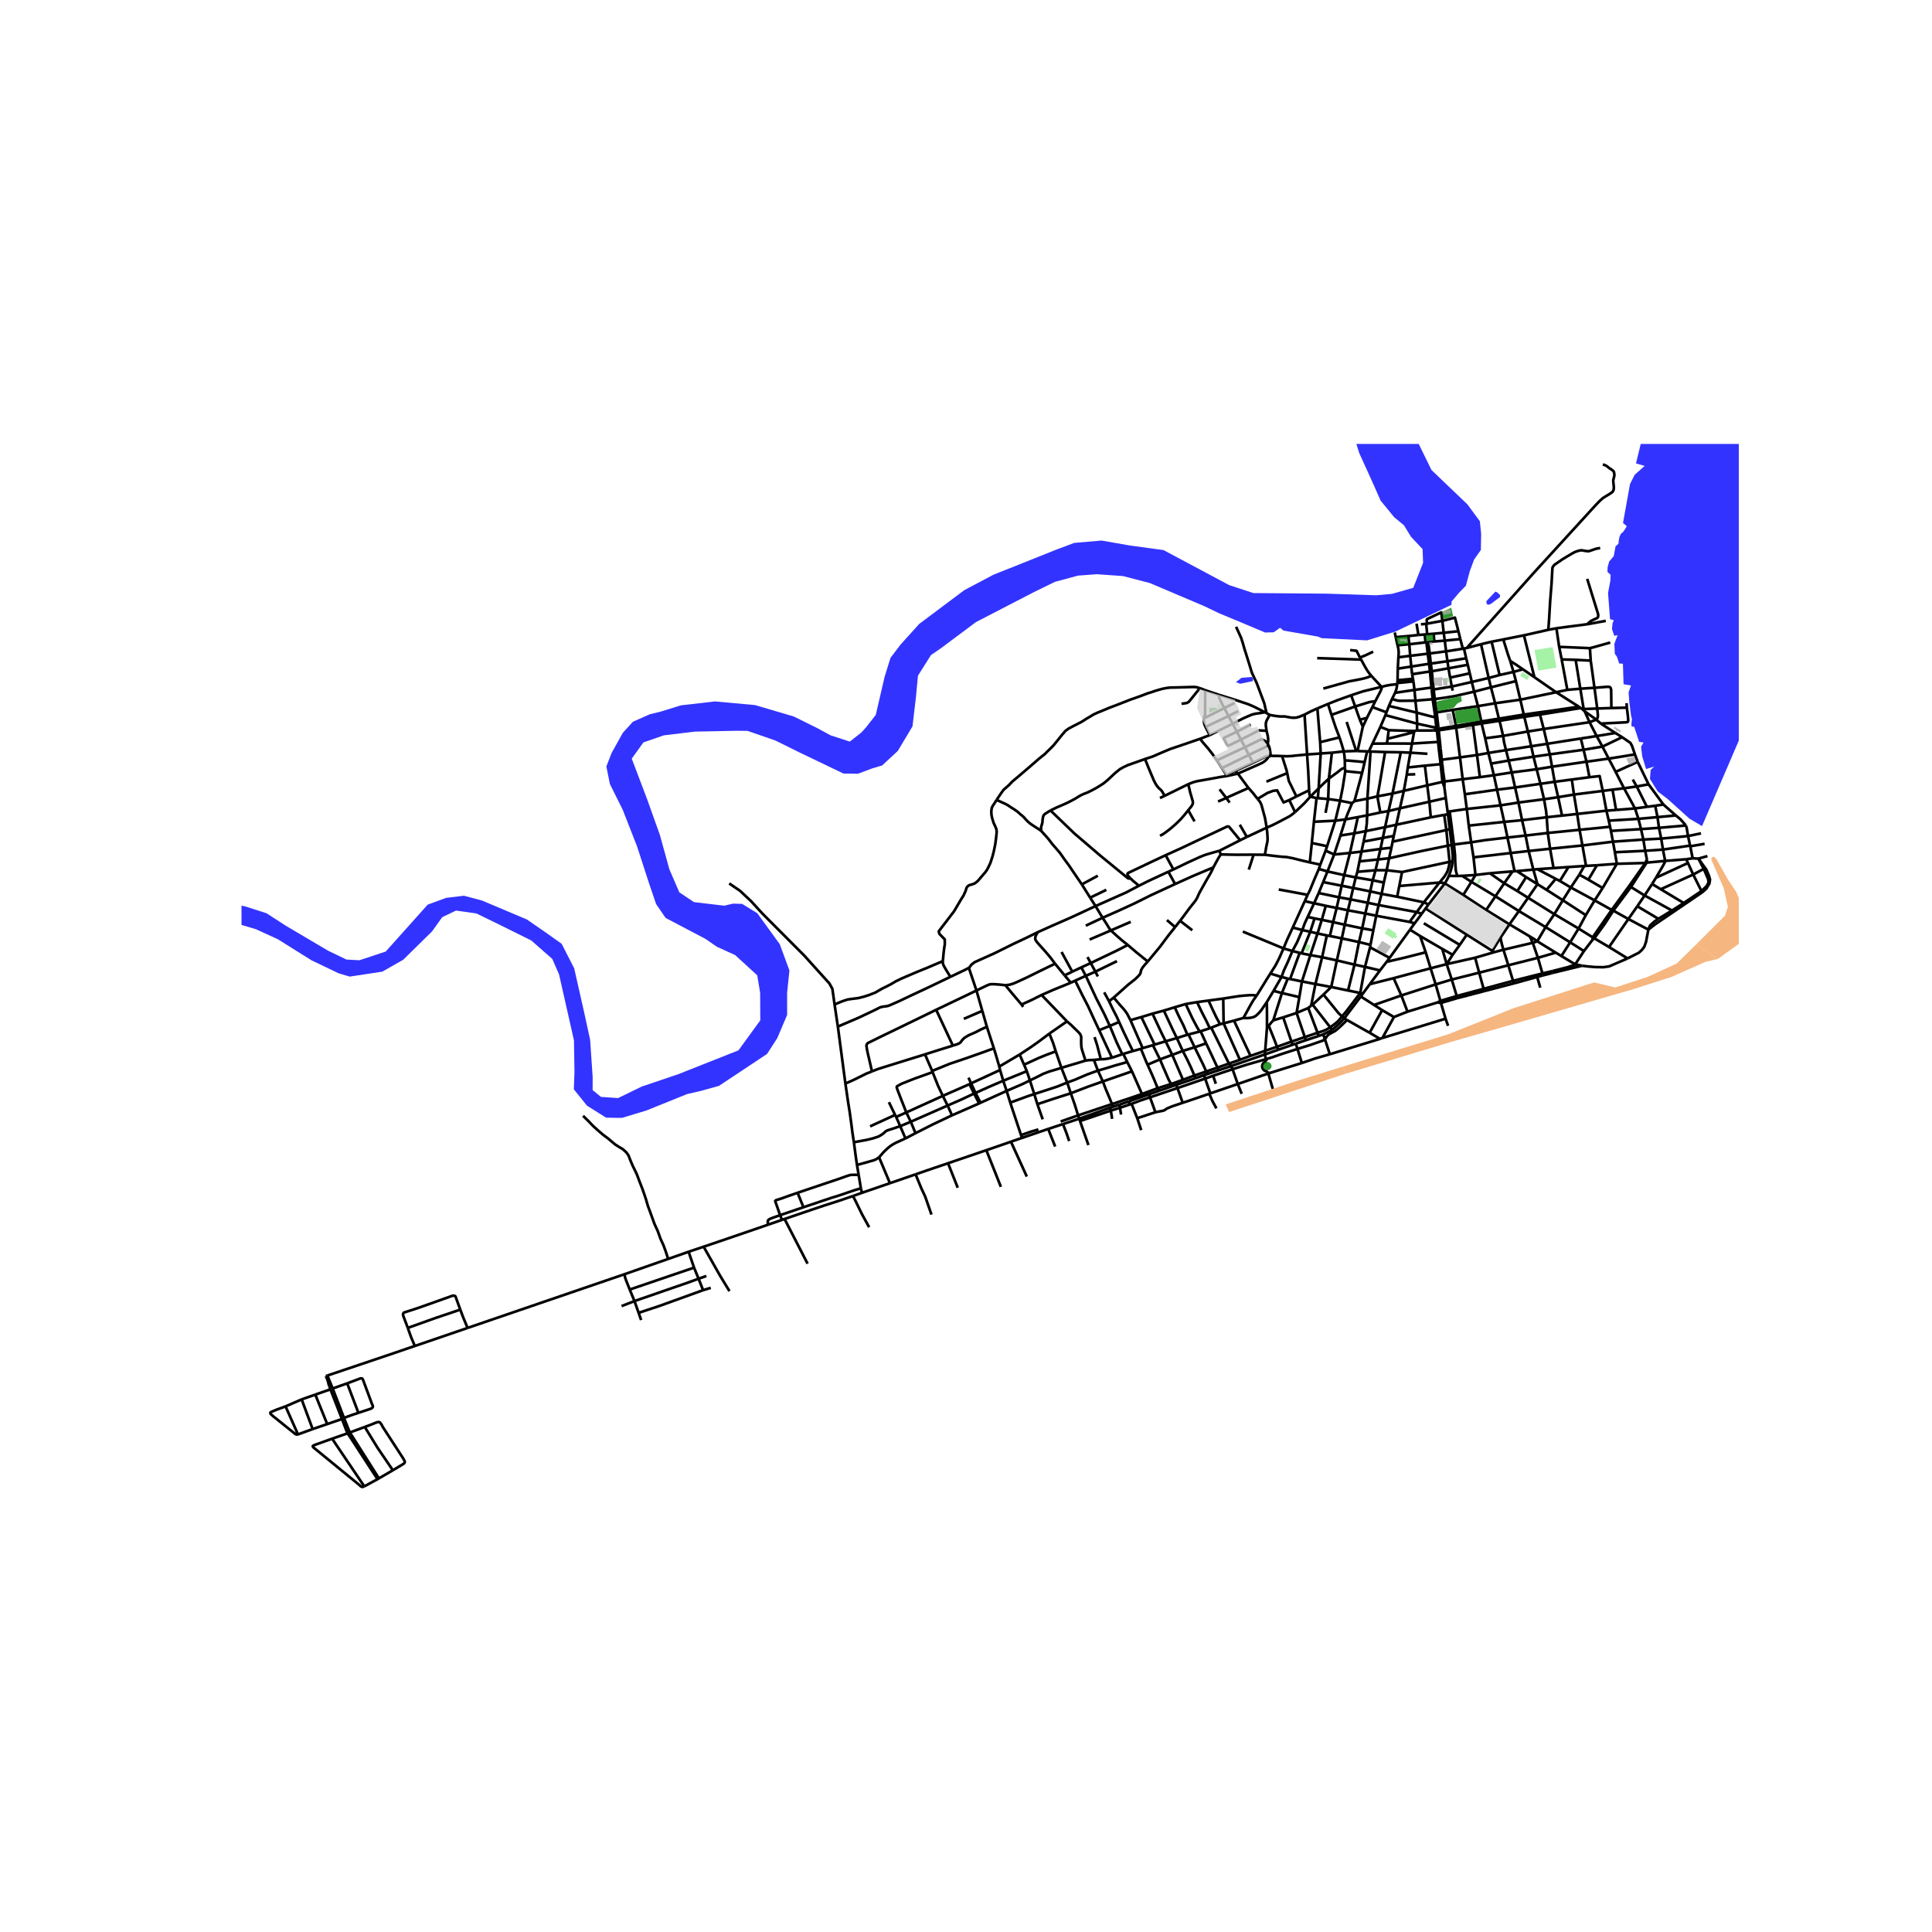 <svg xmlns="http://www.w3.org/2000/svg" width="960" height="960" viewBox="0 0 720 720"><defs><style>*{stroke-linejoin:round;stroke-linecap:butt}</style></defs><g id="figure_1"><path id="patch_1" d="M0 720h720V0H0z" style="fill:#fff"/><g id="axes_1"><path id="patch_2" d="M90 561.76h558V165.44H90z" style="fill:#fff"/><g id="LineCollection_1"><path d="m538.333 291.236 6.766-.852M538.333 291.236l-.772.15M538.333 291.236l-.533-3.708M538.333 291.236l-.072 2.037M536.114 271.592l-.725.094M536.114 271.592l-.071-.489M536.114 271.592l.057.564M536.114 271.592l6.469-1.077M527.105 272.417l-.122.446M527.105 272.417l.975-.175M527.105 272.417l-2.161-.068M536.6 276.444l-.659.058M536.6 276.444l-.328-3.277-.101-1.011M536.6 276.444l.266 2.512M526.191 277.107l-9.334-.011M526.191 277.107l9.75-.605M526.191 277.107l-.577 3.4M526.191 277.107l.792-4.244M511.484 277.13l5.373-.034M511.484 277.13l2.939-6.237M510.176 280.033l.292-.752.44-.95.576-1.201M523.174 294.716l-1.462 6.512M523.174 294.716l1.087-6.068M523.174 294.716l8.715-2.04M523.174 294.716l-4.218.999M540.974 314.877l.872-.156M540.974 314.877l-1.394.276M540.304 308.987l.445 3.913.225 1.977M541.355 321.054l.054-2.176-.435-4.001M538.442 329.236l6.886 4.285M539.945 326.41l-.668 1.398-.835 1.428M532.368 337.063l5.161-6.65.913-1.177M536.463 328.897l.911.084.53.067.538.188M515.701 328.902l-.813 4.222M515.701 328.902l1.066-4.598M515.701 328.902l-4.137-.847M508.994 309.73l7.2-1.482M508.994 309.73l-4.285.821M508.994 309.73l-.816 3.904M509.49 303.85l-.12 3.002-.376 2.878M511.797 346.704l-1.064 5.423M511.797 346.704l1.077-5.434M511.797 346.704l-4.143-.738M508.689 360.334l-1.762 9.713M508.689 360.334l1.89-7.304M508.689 360.334l-3.905-.848M508.689 360.334l5.59 1.314M473.431 362.81l4.146 1.297M478.329 353.445l-1.492 3.431-1.456 2.85-1.95 3.084M468.322 371.036l2.361-3.811 1.433-2.336 1.315-2.079M477.577 364.107l2.35.57M477.577 364.107l-2.96 5.163M481.653 354.417l-1.715 4.069-1.456 3.129-.905 2.492M490.22 366.735l-5.02-.985M490.22 366.735l5.887 1.096M490.22 366.735l2.496-10.006M490.22 366.735l-1.595 8.053M496.107 367.83l6.273 1.299M496.107 367.83l2.105-9.907M496.107 367.83l-2.887 2.81M506.927 370.047l-4.547-.918M506.927 370.047l.969.24M500.139 378.78l1.485-1.76 5.303-6.973M507.896 370.287l2.586-3.512M507.896 370.287l-.762 1.079M154.595 501.612l19.654-6.729M122.01 512.624l13.108-4.414 11.686-3.944 5.309-1.822 2.482-.832" clip-path="url(#p19594f6615)" style="fill:none;stroke:#000"/><path d="m151.965 494.874 1.287 3.559 1.343 3.18M546.603 241.497l24.808-27.813 23.13-25.313 1.598-1.655 1.197-1.084 1.093-.693 1.268-.76.857-.57.482-.391.258-.514.135-.744-.024-.755-.111-.994-.07-.782v-.548l.41-1.654-.047-.738-.128-.626-.212-.302-.435-.402-1.127-.738-.787-.648-.528-.324-1.042-.387M598.416 231.379l-6.905 1.251M577.013 234.71l-9.085 2.056M577.013 234.71l3.012-.582M596.338 204.219l-1.55.29-1.95.671-.634.212-.54.034-1.069-.145-1.163-.213-.728.08-.94.267-.939.347-1.104.603-1.715 1.017-1.69 1.028-2.937 2.013-.4.424-.27.369-.164.47-.33 5.867-.516 6.493-.387 6.64-.3 4.023M560.235 238.297l-4.357.85M560.235 238.297l7.693-1.531M562.824 246.336l-.944-2.719-1.645-5.32M546.603 241.497l-1.03.182M546.603 241.497l5.328-1.412M545.574 241.68l-.414.072M545.574 241.68l.83 3.647M532.807 243.528l-.725.095M532.807 243.528l6.113-.79M532.807 243.528l-.561-4.22M532.807 243.528l.412 3.76M532.082 243.623l.466 3.754M532.082 243.623l-6.547.777M532.082 243.623l-.494-4.255M521.147 244.962l-.24 4.228M521.147 244.962l4.388-.562M520.813 240.468l.12.417.194.905.071.623.06.764-.111 1.785M535.612 267.275l-.756.04M535.612 267.275l-.222-1.785M535.612 267.275l.431 3.828M604.513 274.723l-7.33 3.515M604.513 274.723l-2.524-1.567M609.29 281.15l-1.084-3.193-.605-1.103-3.088-2.131M520.813 240.468l-.663-3.005M520.813 240.468l4.394-.375M609.29 281.15l-9.778 1.57M609.29 281.15l1.019 2.765M564.442 324.683l-1.435-6.785M564.442 324.683l-.758.058M564.442 324.683l.848-.041M629.086 311.566l.753 3.566M629.086 311.566l4.83-1.001M619.075 312.518l.629-.06 9.382-.892" clip-path="url(#p19594f6615)" style="fill:none;stroke:#000"/><path d="m628.285 307.627.297.958.504 2.981M613.663 321.477l-.496.136M613.663 321.477l6.894-.644M613.663 321.477l.098-1.158M613.663 321.477l-5.859 9.08M538.802 297.398l-6.123 1.391M538.802 297.398l-.54-4.125M538.802 297.398l.669 5.074M489.17 374.408l6.565 8.435M489.17 374.408l4.05-3.769M489.17 374.408l-.545.38M513.31 296.778l1.09 6.014M513.31 296.778l5.646-1.063M513.31 296.778l-3.721.865M516.181 280.264l-2.278 13.412-.592 3.102M544.1 282.25l-6.792.888M544.1 282.25l6.337-.873M544.1 282.25l-1.43-11.08M544.1 282.25l.999 8.134M494.09 337.573l4.037.8M494.09 337.573l-4.366-.956M494.09 337.573l-1.496 5.213M595.03 274.305l-5.903.91M595.03 274.305l6.96-1.15M595.03 274.305l-2.65-5.16M595.03 274.305l2.152 3.933M521.712 301.228l-1.364 6.133M521.712 301.228l10.967-2.439M521.712 301.228l-4.242 1.017M509.49 303.85l4.91-1.058M509.49 303.85l-3.46.669M509.49 303.85l.099-6.207M499.54 311.373l-2.34 7.076M499.54 311.373l1.874-6.006M499.54 311.373l5.17-.822M525.614 280.508l-.971 5.506M525.614 280.508l6.356.406M525.614 280.508l-3.577-.153M485.34 346.605l2.937.653M485.34 346.605l-3.57-.927M481.653 354.417l1.785-3.369 1.903-4.443M487.335 341.726l-1.113 2.399-.881 2.48M549.855 326.087l-1.504 2.551M549.855 326.087l5.36-.648M549.855 326.087l-.715-6.577M549.855 326.087l-4.94.319M502.332 339.241l6.48 1.198M502.332 339.241l-4.205-.868M502.332 339.241l.99-4.066M502.332 339.241l-1.188 5.368M539.6 303.489l-1.389.186M539.6 303.489l-.13-1.017M539.6 303.489l.704 5.498M612.429 312.871l-.877-3.89M612.429 312.871l.68 4.196M612.429 312.871l-11.322.802M612.429 312.871l6.646-.353M597.182 278.238l-7.033 1.173M597.182 278.238l2.33 4.482M522.037 280.355l-5.856-.09M522.037 280.355l-3.081 15.36M516.181 280.264l-5.419-.193M590.579 265.096l1.802 4.048M590.579 265.096l4.295 3.084M590.579 265.096l-.892-.815M555.685 284.58l6.551-1.15M555.685 284.58l-1.019-3.975M555.685 284.58l1.037 4.327M527.188 344.1l-1.886-.525M527.188 344.1l-1.718 2.368M529.825 340.54l-1.661 2.27-.976 1.29M489.724 336.617l-2.389 5.109M489.724 336.617l1.713-3.809M489.724 336.617l-3.475-.774M494.718 324.76l-1.606 3.965M494.718 324.76l2.483-6.311M494.718 324.76l6.227 1.373M494.718 324.76l-3.213-.925M501.414 305.367l4.617-.848M501.414 305.367l-3.783.48M503.885 299.316l-1.675 3.964-.796 2.087M423.824 416.72l6.763-2.223M423.824 416.72l1.467 4.448M423.824 416.72l-2.114-5.343M537.308 283.138l-.604.096M537.308 283.138l-.442-4.182M537.308 283.138l.183 1.581M610.585 305.163l-1.267-3.882M610.585 305.163l.967 3.817M610.585 305.163l7.12-.645M610.585 305.163l-11.042.67M541.374 264.546l9.425-1.39M541.374 264.546l-5.984.944M541.374 264.546l1.209 5.97M587.2 245.897l-5.214-.146M587.2 245.897l5.614.302M587.2 245.897l1.738 10.763M509.589 297.643l1.173-17.572M509.589 297.643l-4.832.917M507.621 288.028l.943-3.995M507.621 288.028l-2.864 10.532M507.621 288.028l-6.304-.648M485.2 365.75l-4.428-.884M485.2 365.75l3.132-9.82M485.2 365.75l-.973 5.844M509.5 280.015l.676.018M509.5 280.015l-.936 4.018M509.5 280.015l-3.58-.11M440.758 410.977l-1.95-5.487M450.659 407.613l-6.436 2.201-3.465 1.163M430.587 414.497l1.157-.235 1.215-.223.688-.167.499-.23.493-.385.476-.246 1.733-.726 3.91-1.308M486.68 387.631l-.423-1.129M486.68 387.631l4.787-1.56M486.68 387.631l-3.77 1.297M517.61 263.077l1.156-2.611M517.61 263.077l-.902 2.381M517.61 263.077l10.346 2.495M483.203 377.495l3.054 9.007M483.203 377.495l-4.992 1.642M483.203 377.495l1.024-5.901M483.203 377.495l4.338-1.844M609.318 301.28l-4.087-7.512M609.318 301.28l-7.057.564M609.318 301.28l4.441-.584M510.762 280.07l-.586-.037M512.874 341.27l.9-3.981M512.874 341.27l12.428 2.305M512.874 341.27l-4.063-.83M556.722 288.907l6.653-1.042M556.722 288.907l-5.205.72M556.722 288.907l1.165 5.392M520.348 307.361l12.865-2.762M520.348 307.361l-4.154.887M519.416 311.517l.654-2.984.278-1.172M549.14 319.51l13.867-1.612M549.14 319.51l-.89-5.601M497.2 318.449l5.886-.575M497.2 318.449l-3.175-1.437M545.099 290.384l6.418-.757M545.099 290.384l.81 5.613M472.112 373.44l2.505-4.17M472.163 383.038l.012-3.498-.024-2.626-.04-3.474" clip-path="url(#p19594f6615)" style="fill:none;stroke:#000"/><path d="m463.402 379.35.599.056 1.01.012 1.21-.146 1.068-.28.799-.48.963-.905.951-1.073 2.11-3.094M438.339 404.294l.47 1.196M438.339 404.294l7.21-2.459M438.339 404.294l-6.4 2.213M554.666 280.605l-4.229.772M554.666 280.605l6.575-1.06M554.666 280.605l-1.176-5.473M632.909 319.986l-2.104-.112M632.909 319.986l3.406-.954M632.909 319.986l.123.122M519.482 379.023l-4.402-2.577M519.482 379.023l-4.287 7.793M519.482 379.023l5.056-2.004M481.653 354.417l-3.324-.972M481.653 354.417l2.7.672M599.512 282.72l-8.285 1.151M599.512 282.72l2.595 4.937M471.365 392.963l.413 1.763M471.365 392.963l.128-1.364M471.365 392.963l4.98-1.75M458.81 397.298l11.054-3.817 1.5-.518M563.007 317.898l6.675-.75M563.007 317.898l-1.21-5.77M605.231 293.768l-3.124-6.11M605.231 293.768l-4.293.521M605.231 293.768l4.737-.665M614.373 292.284l-4.405.82M614.373 292.284l5.528 7.54M614.373 292.284l-4.064-8.369M559.204 300.138l-1.317-5.84M559.204 300.138l1.376 6.155M559.204 300.138l-12.573 1.337M559.204 300.138l6.685-1.054M539.47 302.472l.794-.082M546.63 301.475l-.722-5.478M546.63 301.475l.734 6.208M546.63 301.475l-6.366.915M517.673 319.84l-.906 4.464M517.673 319.84l.87-3.925M517.673 319.84l-4.114.46M539.58 315.153l-9.698 1.983-12.21 2.704M590.977 341.052l-8.557-5.56M590.977 341.052l-2.688 4.994M590.977 341.052l3.306-5.5M601.107 313.673l-11.385 1.412M601.107 313.673l.715 3.933M601.107 313.673l-.758-4.013M563.684 324.741l-3.109 4.419M563.684 324.741l-8.47.698M619.9 299.824l-3.06.445M619.9 299.824l4.623 4.07M602.554 321.912l-.732-4.306M602.554 321.912l-7.431.546M602.554 321.912l10.613-.3M602.554 321.912l-5.294 9.024M553.855 339.124l3.45-5.095M553.855 339.124l-8.527-5.603M553.855 339.124l8.679 5.346M600.35 309.66l11.202-.68M600.35 309.66l-.322-1.548M560.58 306.293l1.217 5.836M560.58 306.293l-13.216 1.39M560.58 306.293l6.647-.633M547.364 307.683l.886 6.226M548.25 313.909l-6.404.812M561.797 312.129l-8.157.941-5.39.839M565.29 324.642l3.453 2.237M565.29 324.642l6.141-.567M581.887 356.296l3.26-5.124M581.887 356.296l-2.107-1.28M581.887 356.296l5.15 3.093M561.797 312.129l6.737-.745M527.971 339.917l1.854.623M527.971 339.917l-14.196-2.628M527.971 339.917l2.657-3.643M527.971 339.917l-2.669 3.658M542.882 371.184l-1.853-6.131M542.882 371.184l.217.786M542.882 371.184l-6.094 1.818M542.882 371.184l10.019-2.684M493.112 328.725l-1.675 4.083M493.112 328.725l6.885 1.358M532.68 298.79l.533 5.81M532.68 298.79l-.79-6.113M535.027 366.855l-1.88-6.001M535.027 366.855l1.761 6.147M535.027 366.855l6.002-1.802M535.027 366.855l-12.79 4.123M530.628 336.274l1.74.79M530.628 336.274l-9.947-2.088M530.628 336.274l5.835-7.377M500.945 326.133l4.298.854M500.945 326.133l2.141-8.259M500.945 326.133l-.948 3.95M560.282 353.93l1.826 5.802M560.282 353.93l10.938-2.573M560.282 353.93l-3.484.932M559.197 349.421l.172.998.327 1.44.586 2.07M563.863 365.526l-1.755-5.794M563.863 365.526l.318.95M563.863 365.526l-10.962 2.974M563.863 365.526l10.957-2.755M503.086 317.874l4.304-.511M503.086 317.874l1.623-7.323M506.03 304.519l-1.32 6.032M557.887 294.299l6.74-.831M557.887 294.299l-11.979 1.698M516.757 358.452l1.104-1.475M516.757 358.452l-2.478 3.196M531.318 354.89l-7.62 1.941-6.941 1.62M518.981 313.67l-.439 2.245M518.981 313.67l.435-2.153M518.981 313.67l20.032-4.324M573.138 356.947l6.642-1.931M573.138 356.947l-11.03 2.785M573.138 356.947l1.682 5.824M573.138 356.947l-1.918-5.59M504.287 330.93l6.353 1.253M504.287 330.93l-4.29-.847M504.287 330.93l.956-3.943M504.287 330.93l-.966 4.245M514.466 316.365l.868-4.09M514.466 316.365l-.907 3.935M514.466 316.365l4.076-.45M514.466 316.365l-7.076.998M491.505 323.835l.532-1.604M487.311 333.483l.919-1.859 1.562-3.816 1.713-3.973M529.233 348.829l2.085 6.062M529.233 348.829l8.254 4.793M529.233 348.829l-3.763-2.361M531.318 354.89l1.83 5.964M514.888 333.124l-1.113 4.165M514.888 333.124l5.793 1.062M514.888 333.124l-4.248-.941M512.615 324.313l.944-4.013M512.615 324.313l-1.05 3.742M512.615 324.313l4.152-.009M512.615 324.313l-6.752.59M541.35 355.82l-3.863-2.198M541.35 355.82l2.653-3.682M541.35 355.82l-2.215 3.48M579.78 355.016l-6.897-4.23M533.213 304.6l4.998-.925M522.238 370.978l-10.164 3.543M522.238 370.978l-2.878-6.442M522.238 370.978l2.3 6.04M509.742 336.438l4.033.85M509.742 336.438l-6.42-1.263M509.742 336.438l.898-4.255M509.742 336.438l-.93 4.001M511.564 328.055l-.924 4.128M511.564 328.055l-6.321-1.068M552.9 368.5l.243.851M552.9 368.5l-1.66-6.01M556.798 354.862l-7.059 2.061M556.798 354.862l-.654-.493M546.622 348.344l-15.343-9.792M546.622 348.344l9.522 6.025M546.622 348.344l-2.62 3.794M592.337 289.642l-6.555.866M592.337 289.642l-1.11-5.77M597.297 294.75l-.965-4.6-.197-.928-3.798.42M531.279 338.552l1.09-1.489M531.279 338.552l-1.454 1.988M562.108 359.732l-10.867 2.758M522.499 324.986l17.718-3.813M522.499 324.986l-5.732-.682M522.499 324.986l-1.025 5.201M524.643 286.014l-.382 2.634M524.643 286.014l6.37-.668M539.135 359.3l10.604-2.377M539.135 359.3l-5.987 1.554M539.135 359.3l-1.648-5.678M539.135 359.3l1.894 5.753M499.997 330.083l-.963 4.313M502.38 369.129l2.404-9.643M508.811 340.44l-1.157 5.526M507.134 371.366l4.94 3.155M507.134 371.366l-6.177 8.14M510.482 366.775l8.878-2.239M510.482 366.775l3.797-5.127M505.863 324.903l.77-3.893M505.863 324.903l-.62 2.084M498.127 338.373l.907-3.977M498.127 338.373l-1.321 5.287M521.474 330.187l-.793 3.999M521.474 330.187l14.99-1.29M506.633 321.01l6.926-.71M506.633 321.01l.757-3.647M531.89 292.677l-.877-7.331M531.89 292.677l5.67-1.291M531.013 285.346l5.857-.563M541.029 365.053l10.212-2.563M537.491 284.719l-.621.064M537.491 284.719l.309 2.809M533.148 360.854l-13.788 3.682M525.47 346.468l-7.609 10.509M495.603 348.817l1.203-5.157M495.603 348.817l4.457.898M495.603 348.817l-1.134-.211M491.437 332.808l7.597 1.588M499.034 334.396l4.287.78M574.82 362.77l.214.725M574.82 362.77l3.736-.881M516.194 308.248l1.276-6.003M516.194 308.248l-.86 4.028M541.355 321.054l-1.138.12M539.945 326.41l.63-1.71.475-1.737.305-1.909M512.074 374.521l3.006 1.925M540.304 308.987l-1.29.36M517.47 302.245l-3.07.547M517.47 302.245l1.486-6.53M507.39 317.363l.788-3.729M524.538 377.019l11.187-3.438M540.217 321.173l-.192 1.47-.455 1.667-.427.977-.877 1.407-1.803 2.203M536.788 373.002l.206.764M536.788 373.002l-1.063.579M582.126 303.948l-5.717.615M582.126 303.948l5.642-.607M582.126 303.948l-1.451-6.86M573.654 265.475l.25.825M573.654 265.475l-5.792.832M573.654 265.475l3.589-.473M579.37 291.344l6.412-.836M579.37 291.344l-5.303.763M579.37 291.344l-.975-5.615M579.37 291.344l1.305 5.744M578.395 285.729l12.832-1.858M578.395 285.729l-5.726.94M578.395 285.729l-.826-4.599M577.569 281.13l-6.076.87M577.569 281.13l12.58-1.719M577.569 281.13l-.977-3.933M576.592 277.197l-5.95.908M576.592 277.197l12.535-1.981M576.592 277.197l-1.288-5.518M602.107 287.657l8.202-3.742M601.99 273.156l-5.421-3.5M592.38 269.144l-17.076 2.535M592.38 269.144l2.494-.964M553.49 275.132l-1.333-5.503M553.49 275.132l6.675-.892M472.467 399.288l.2.76M471.985 395.554l-.603.204-.52.395-.353.537-.146.617.076.629.292.57.473.444.601.271.662.067M471.985 395.554l-.207-.828M472.668 400.047l12.484-3.892M472.668 400.047l-11.38 3.934M472.668 400.047l1.657 5.732M628.285 307.627l-10.025.883M624.523 303.894l1.667 1.358 2.095 2.375M617.705 304.518l.555 3.992M617.705 304.518l-.866-4.249M617.705 304.518l6.818-.624M620.557 320.833l-.82-4.221M620.557 320.833l7.744-.612M617.13 327.108l2.65-4.516.488-.948.201-.416.088-.395M599.543 305.834l-.877-3.711M599.543 305.834l.485 2.278M598.666 302.123l-10.898 1.218M598.666 302.123l3.595-.279M598.666 302.123l-1.369-7.372M597.297 294.75l-10.735 1.353M597.297 294.75l3.641-.46M606.273 263.723l-5.764.141M606.273 263.723l-.092-1.68M596.569 269.656l8.724-.44.617-.033.48-.067.219-.088.105-.124.076-.313-.023-.609-.13-1.375-.364-2.884M600.51 263.864l-5.27.183M594.212 256.324l4.422-.352.804-.022.394.073.253.162.222.352.131.654.071 6.673M594.212 256.324l1.028 7.723M594.212 256.324l-1.398-10.125M594.212 256.324l-5.274.336M595.24 264.047l-5.06.19M594.874 268.18l.395-.427.094-.28.064-.285.048-.388v-.444l-.235-2.309M594.874 268.18l1.695 1.476M534.647 265.572l.21 1.743M534.647 265.572l.743-.082M534.647 265.572l-.728-5M584.1 257.084l-2.114-11.333M584.1 257.084l4.838-.424M584.1 257.084l-4.18.888M548.831 269.45l.097.737M548.831 269.45l-6.248 1.065M548.831 269.45l3.201-.593M551.517 289.627l-1.08-8.25M588.377 263.358l.688.518M588.377 263.358l-8.458-5.386M588.377 263.358l-5.651.846-5.483.798M548.928 270.187l1.51 11.19M548.928 270.187l3.229-.558M548.928 270.187l-6.257.983M564.945 253.827l-9.314 2.312M564.945 253.827l1.638 6.92M564.945 253.827l-.905-3.432M567.54 249.433l-3.5.962M567.54 249.433l4.28 2.94M562.824 246.336l1.856 1.148 2.86 1.949M546.404 245.327l.598 2.41M546.404 245.327l-6.99 1.094M520.908 249.19l-.073 4.31M520.908 249.19l5.034-.785M547.002 247.738l.737 3.188M547.002 247.738l-7.19 1.324M534.214 256.143l-.75.09M534.214 256.143l-.615-5.981M534.214 256.143l.072.808M519.913 258.195l-1.147 2.27M519.913 258.195l7.215-1.085M520.685 254.974l-.17 1.278-.183.779-.42 1.164M533.92 260.572l.76-.054M533.92 260.572l-6.437.556M533.92 260.572l-.355-3.528M527.483 261.128l.473 4.444M527.483 261.128l-.355-4.018M518.766 260.466l1.655.522.713.14.607.044 5.742-.044M516.31 266.508l.398-1.05M516.31 266.508l-1.887 4.385M516.31 266.508l11.814 3.176M535.32 271.149l.069.537M535.32 271.149l.723-.046M528.124 269.684l5.592 1.215 1.604.25M534.856 267.315l.22 1.962.244 1.872M514.423 270.893l3.103 1.225M517.526 272.118l7.418.231M517.526 272.118l-.405 3.198M536.17 272.156l6.5-.986M536.17 272.156l-.71.088M516.857 277.096l.264-1.78M517.121 275.316l7.889-1.961M500.957 379.506l1.029.614M500.957 379.506l-.818-.726M496.495 383.777l2.88-2.56 1.582-1.711M514.28 387.151l.915-.335M514.28 387.151l-18.684 5.732M514.28 387.151l-3.857-2.27M496.495 383.777l-.76-.934M493.13 385.472l2.148-1.026 1.217-.67M487.541 375.651l3.48 9.233M487.541 375.651l1.084-.863M491.467 386.071l-.446-1.187M491.467 386.071l1.662-.599M614.29 346.443l-7.437-3.953M606.544 357.177l4.216-2.134 1.151-1.061.858-1.129.657-1.833.864-4.577M614.29 346.443l2.465-1.94 8.151-5.525 9.553-6.506 1.48-1.337 1.124-1.907.206-1.48-.429-1.475-.932-2.197-2.876-3.968" clip-path="url(#p19594f6615)" style="fill:none;stroke:#000"/><path d="m618.033 342.418-1.421.96-.996.87-.71.687-.616 1.508M572.934 323.923l6.846 3.595M572.934 323.923l-1.503.152M572.934 323.923l6.027-.415M555.215 325.439l5.36 3.721M606.544 357.177l-6.902-4.249M589.632 359.894l1.562.212 3.053.28 3.23.067 2.185-.303 6.882-2.973M544.916 326.406l3.435 2.232M544.916 326.406l-1.842.052M590.283 354.432l-5.136-3.26M590.283 354.432l-3.247 4.957M590.283 354.432l3.224-4.222M633.032 320.108l1.289 2.54.627 1.153M567.227 305.66l9.182-1.097M567.227 305.66l-1.338-6.576M567.227 305.66l1.307 5.724M575.419 297.855l-1.352-5.748M575.419 297.855l-9.53 1.229M575.419 297.855l5.256-.767M576.41 304.563l-.226-2.26-.765-4.448M581.058 241.069l.928 4.682M581.058 241.069l-1.033-6.941M581.058 241.069l11.452.48M568.054 267.13l5.85-.83M568.054 267.13l-.192-.823M568.054 267.13l1.333 5.477M568.054 267.13l-9.216 1.485M566.583 260.748l13.336-2.776M566.583 260.748l-9.394 1.329M566.583 260.748l1.279 5.559M539.945 326.41l3.13.048M574.067 292.107l-9.44 1.36M574.067 292.107l-1.398-5.439M580.025 234.128l11.486-1.498M571.431 324.075l-1.75-6.927M571.431 324.075l1.543 5.436M613.76 300.696l3.08-.427M613.76 300.696l-3.792-7.593M607.184 330.126l-6.559 8.975M607.184 330.126l.62.432M607.184 330.126l5.983-8.513M570.642 278.105l-9.401 1.44M570.642 278.105l.85 3.896M570.642 278.105l-1.255-5.498M564.04 250.395l-5.179 1.169M564.04 250.395l-1.216-4.059M613.11 317.067l.651 3.252M613.11 317.067l-11.288.54M613.11 317.067l6.628-.455M562.236 283.43l9.257-1.43M562.236 283.43l-.995-3.886M562.236 283.43l1.139 4.435M567.862 266.307l-9.267 1.515M569.387 272.607l-9.222 1.633M569.387 272.607l5.917-.928M539.65 382.281l-.932-2.645M576.41 304.563l.4 5.857M575.995 345.502l9.152 5.67M575.995 345.502l-9.95-5.978M575.995 345.502l-3.112 5.284M575.995 345.502l3.254-4.817M558.838 268.615l-.243-.793M558.838 268.615l1.327 5.625M558.838 268.615l-6.681 1.014M588.658 309.24l11.37-1.128M588.658 309.24l-11.848 1.18M588.658 309.24l-.89-5.9M588.658 309.24l1.064 5.845M592.51 241.55l.304 4.649M600.096 239.46l-6.013 1.687-1.573.403M560.165 274.24l.376 2.492.7 2.812M569.682 317.148l7.986-.846M569.682 317.148l-1.148-5.764M582.42 335.492l-6.059-3.87M582.42 335.492l-3.17 5.193M582.42 335.492l2.986-4.747M594.147 349.682l5.495 3.246M594.147 349.682l-.595-.366M594.147 349.682l3.894-5.379 3.2-4.937M594.147 349.682l-.64.528M555.63 256.139l-6.262 1.62M555.63 256.139l-.841-3.473M555.63 256.139l1.56 5.938M562.534 344.47l3.512-4.946M562.534 344.47l-3.337 4.951M562.534 344.47l7.582 4.514M609.968 293.103l-1.482-2.58M612.904 333.723l10.198 5.598M612.904 333.723l2.787-4.29M612.904 333.723l-2.727 4.012M612.904 333.723l-5.1-3.165M554.789 252.666l-6.282 1.48M554.789 252.666l4.072-1.102M554.789 252.666l-2.858-12.58M572.974 329.511l-4.231-2.632M572.974 329.511l3.387 2.11M572.974 329.511l-3.5 5.064M586.562 296.103l-5.887.985M586.562 296.103l-.78-5.595M586.562 296.103l1.206 7.238M556.144 354.369l3.053-4.948M599.642 352.928l7.211-10.438M551.931 240.085l3.947-.938M607.804 330.558l-6.563 8.808M565.889 299.084l-1.261-5.616M588.938 256.66l1.243 7.577M563.375 287.865l9.294-1.197M563.375 287.865l1.253 5.603M555.878 239.147l2.983 12.417M571.22 351.357l.852-.266.81-.305M570.116 348.984l1.583.96 1.184.842M591.067 322.69l-.643.038M591.067 322.69l4.056-.232M591.067 322.69l-1.345-7.605M585.406 330.745l-4.094-2.434M585.406 330.745l8.877 4.808M585.406 330.745l3.16-4.778M629.839 315.132l.074.246M629.839 315.132l-10.101 1.48M571.493 282l1.176 4.668M557.19 262.077l-6.39 1.08M557.19 262.077l1.405 5.745M630.805 319.874l-.892-4.496M630.805 319.874l-2.504.347M589.722 315.085l-12.054 1.217M601.24 339.366l-.615-.265M601.24 339.366l5.613 3.124M558.595 267.822l-6.563 1.035M566.046 339.524l-8.74-5.495M566.046 339.524l3.428-4.95M579.25 340.685l9.04 5.36M579.25 340.685l-9.776-6.11M569.474 334.575l-4.001-2.495M619.738 316.612l-.663-4.094M568.534 311.384l8.276-.964M529.539 232.666l1.96-.18M531.226 239.4l.362-.032M531.226 239.4l-6.02.693M531.226 239.4l-.26-2.952M539.415 246.421l-6.196.866M539.415 246.421l-.495-3.683M539.415 246.421l.397 2.64M539.812 249.062l-6.213 1.1M539.812 249.062l.591 3.461M533.599 250.162l-.69.088M533.599 250.162l-.38-2.875M600.625 339.101l-7.073 10.215M600.625 339.101l-6.342-3.548M532.909 250.25l.555 5.982M532.909 250.25l-6.667 1.009M532.909 250.25l-.361-2.873M584.525 323.12l-5.564.388M584.525 323.12l5.9-.392M584.525 323.12l-3.213 5.191M531.588 239.368l.658-.06M543.497 235.236l.716 2.93M543.497 235.236l-5.47.585M537.52 231.378l4.694-1.214 1.283 5.072M524.859 237.03l-4.709.433M524.859 237.03l.348 3.063M524.859 237.03l3.74-.388M577.668 316.302l-.858-5.882M577.668 316.302l1.293 7.206M525.942 248.405l6.606-1.028M525.942 248.405l.3 2.854M525.942 248.405l-.407-4.005M538.414 238.748l5.799-.581M538.414 238.748l-3.887.312M538.414 238.748l-.387-2.927M538.414 238.748l.506 3.99M618.917 331.394l8.555 5.136M618.917 331.394l-3.226-1.96M618.917 331.394l12.092-5.485M519.804 235.7l.346 1.763M634.948 323.801l-3.939 2.108" clip-path="url(#p19594f6615)" style="fill:none;stroke:#000"/><path d="m634.948 323.801 1.66 3.927.094 1.15-.615 1.234-.74.742-1.27 1.217M631.01 325.91l-1.956-4.292M631.01 325.91l3.066 6.16M629.054 321.618l-.336-.728-.23-.515-.187-.154M533.219 247.287l-.671.09M627.472 336.53l-4.37 2.791M627.472 336.53l6.604-4.46M535.39 265.49l-.71-4.972M623.102 339.321l-5.07 3.097M531.863 232.42l5.656-1.042M537.52 231.378l-.407-3.152-5.233 2.466-.112.144-.063.151-.02.208.178 1.224M531.863 232.42l-.363.066M550.8 263.157l-1.432-5.397M550.8 263.157l1.232 5.7M528.08 272.242l6.08-.002M528.08 272.242l.044-2.558M533.464 256.232l.1.812M533.464 256.232l-6.336.878M594.283 335.553l2.977-4.617M544.213 238.167l.947 3.585M525.535 244.4l-.328-4.307M549.368 257.76l-.86-3.614M534.68 260.518l3.276-.438 4.158-.67 7.254-1.65M528.124 269.684l-.168-4.112M534.527 239.06l-2.281.248M534.527 239.06l-.267-2.885M527.128 257.11l-.38-3.172M538.027 235.821l-3.767.354M538.027 235.821l-.508-4.443M527.956 265.572l5.07 1.33 1.83.413M526.242 251.259l.315 1.697M547.74 250.926l.767 3.22M547.74 250.926l-7.337 1.597M534.26 236.175l-2.393.202M581.312 328.311l-1.532-.793M541.03 255.857l-6.744 1.094M541.03 255.857l7.477-1.71M541.03 255.857l-.627-3.334M541.03 255.857l.356 1.536M528.598 236.642l-.691-4.229M528.598 236.642l2.368-.194M538.92 242.738l6.24-.986M534.68 260.518l-.394-3.567M530.966 236.448l.9-.071M615.691 329.433l1.439-2.325M410.246 394.74l-2.584.267M407.909 386.502l.962 2.996 1.375 5.241M414.415 394.18l-1.691.37-1.233.167-1.245.022M414.415 394.18l3.828-1.296M409.624 383.91l2.759 5.967 2.032 4.303M463.402 379.35l2.607-4.76 1.045-1.789 1.268-1.765M455.862 372.142l3.652-.58 2.267-.347 1.738-.18 2.249-.173 1.521.017 1.033.157M434.404 388.056l-4.122 1.24M434.404 388.056l2.455 5.062M434.404 388.056l4.174-1.196M429.495 377.763l3.5 7.455 1.41 2.838M515.08 376.446l-4.657 8.435M447.077 384.435l.352-.112M447.077 384.435l-4.162 1.08M441.873 374.176l2.55 5.432 1.678 3.162.976 1.665M507.654 345.966l-1.2 5.107M507.654 345.966l-6.51-1.357M498.212 357.923l-5.496-1.194M498.212 357.923l6.572 1.563M498.212 357.923l1.848-8.208M395.553 397.958l-2.095-6.14M395.553 397.958l2.161 5.476M383.82 402.65l3.019-1.474.987-.503.903-.48 1.057-.392 1.21-.47 2.725-.803 1.832-.57M404.526 395.264l-3.171.962-1.997.58-3.805 1.152M433.735 376.623l4.04-1.24M433.735 376.623l-4.24 1.14M438.578 386.86l-1.56-3.18-3.283-7.057M494.47 348.606l-1.754 8.123M494.47 348.606l-3.466-.737M492.594 342.786l4.212.874M492.594 342.786l-2.693-.525M492.594 342.786l-1.59 5.083M501.986 380.12l4.013 2.276 4.424 2.485M510.733 352.127l-.154.903M510.733 352.127l-4.28-1.054M488.332 355.93l-3.268-.644M488.332 355.93l4.384.799M488.332 355.93l2.672-8.06M491.004 347.87l-2.727-.612M497.63 305.847l-7.962.39M497.63 305.847l1.8-7.44M497.63 305.847l-3.057 9.512M463.402 379.35l-3.523 1.018M442.508 385.62l.407-.106M442.508 385.62l-3.93 1.24M437.775 375.383l1.526 3.308 1.739 3.454 1.468 3.474M500.06 349.715l6.394 1.358M500.06 349.715l1.084-5.106M487.335 341.726l2.566.535M450.377 372.88l5.485-.738M450.377 372.88l-4.263.58M454.676 381.697l-1.457-2.716-1.186-2.492-1.656-3.61M446.114 373.46l-4.24.716M450.87 383.195l-1.362-2.85-1.562-3.028-1.832-3.856M500.139 378.78l-1.369-1.285-2.368-2.925-3.182-3.93M456.003 381.373l6.071 13.578M456.003 381.373l3.876-1.005M456.003 381.373l-.141-9.231M456.003 381.373l-1.327.324M495.735 382.843l1.346-.988 1.307-1.04.722-.775 1.029-1.26M441.873 374.176l-4.098 1.207M501.144 344.609l-4.338-.95M481.77 345.678l4.479-9.835M478.329 353.445l1.256-3.051 2.185-4.716M478.329 353.445l-15.162-6.272M380.885 424.063l-.376-1.05M390.64 420.722l-.677.223-9.078 3.118M376.75 425.482l.788-.28 3.347-1.139M407.662 395.007l1.504 3.99M404.526 395.264l1.28-.19 1.856-.067M504.784 359.486l1.67-8.413M319.378 434.154l.62 3.704M327.59 431.263l-.871.657-1.092.49-1.268.348-1.387.402-3.594.994M318.216 425.683l.751 5.678.411 2.793M397.632 380.636l1.48 1.284 1.421 1.387 1.445 1.418.564.643.128.296.165.392.106.38-.03 1.737.018.967.06.894.104.603.189.727 1.244 3.9M590.424 322.728l-1.858 3.239M501.317 287.38l-.098-1.287M499.43 298.407l.967-4.944.799-5.084.121-1M418.608 392.761l1.484 3.033M418.608 392.761l-.365.123M418.608 392.761l3.582-1.062M425.842 390.604l-4.556-10.426M425.842 390.604l3.806-1.095M425.842 390.604l-.657.268M499.43 298.407l-4.455-.635M499.43 298.407l4.455.909M494.025 317.012l.548-1.653M494.025 317.012l-1.988 5.22M600.938 294.29l1.323 7.554M565.473 332.08l-4.898-2.92M565.473 332.08l3.27-5.201M570.116 348.984l.559 1.177.208.509.337.687M491.02 384.884l1.884-.607 1.143-.436.815-.454.873-.544M491.02 384.884l-4.763 1.618M486.257 386.502l-4.975 1.677M471.493 391.599l.67-8.561M471.493 391.599l-5.46 1.888M471.493 391.599l4.428-1.498M376.492 410.91l2.63 7.934 1.387 4.169M386.968 420.9l-2.595.783-3.864 1.33M405.62 426.733l-3.126-8.95M402.212 416.9l-6.071 2.011M402.212 416.9l-.427-1.229M402.212 416.9l.282.883M413.663 412.82l-6.213 2.23-5.238 1.85M401.785 415.671l12.63-4.214M401.785 415.671l-6.502 2.279M399.053 407.434l1.445 4.124 1.287 4.113M402.494 417.783l11.449-3.88M438.808 405.49l10.312-3.52M438.808 405.49l-10.23 3.442M483.53 390.908l-5.742 1.842-3.829 1.33-2.181.646M459.338 398.46l5.332-1.699 7.108-2.035M493.773 387.335l1.823 5.548M493.773 387.335l-.644-1.863M501.986 380.12l-1.06 1.068-1.798 1.705-1.52 1.291-2.126 1.134-.576.43-.423.481-.71 1.106M483.53 390.908l4.711-1.455 2.231-.782 2.409-.822.892-.514M485.152 396.155l5.02-1.712 5.424-1.56M482.91 388.928l-1.216.43M482.91 388.928l.62 1.98M483.53 390.908l1.622 5.247M478.211 379.137l-3.698 1.119M478.211 379.137l3.071 9.042M477.749 370.08l-2.25 7.052-.986 3.124M472.821 382.267l.963-1.23.729-.781M481.282 388.18l-5.36 1.92M481.282 388.18l.412 1.177M481.694 389.357l-5.35 1.857M476.344 391.214l-.423-1.113M472.821 382.267l1.82 4.515 1.28 3.319M472.163 383.038l.658-.77M477.749 370.08l6.478 1.514M477.749 370.08l-3.132-.81M479.927 364.677l-1.293 3.151-.885 2.252M479.927 364.677l.845.19M480.772 364.866l3.582-9.777M484.354 355.089l.71.197M462.074 394.951l-4.075 1.42M462.074 394.951l3.958-1.464M454.676 381.697l-3.29 1.286M450.87 383.195l.517-.212M450.87 383.195l-3.44 1.128M458 396.37l-4.276 1.487M458 396.37l.81.928M458 396.37l-6.613-13.387M458.81 397.298l-4.592 1.542M458.81 397.298l.528 1.162M459.338 398.46l-7.246 2.437M459.338 398.46l1.95 5.521M461.288 403.981l-10.23 3.487M461.288 403.981l1.459 3.644M448.686 400.707l1.339-.458M448.686 400.707l-3.136 1.128M448.686 400.707l.434 1.262M449.12 401.97l2.972-1.073M449.12 401.97l1.938 5.498M451.058 407.468l-.4.145M454.218 398.84l-4.193 1.409M454.218 398.84l-.494-.983M453.724 397.857l-4.193 1.453M453.724 397.857l-4.228-9.03M449.53 399.31l-4.415 1.509M449.53 399.31l.495.939M445.21 390.292l3.17 6.448 1.15 2.57M438.578 386.86l2.203 4.794M445.115 400.819l-4.251 1.587M445.115 400.819l.435 1.016M440.781 391.654l1.621 3.14 1.386 2.918 1.327 3.107M429.495 377.763l-4.134 1.274M440.864 402.406l-4.37 1.564M440.864 402.406l-4.005-9.288M425.361 379.037l4.921 10.26M425.361 379.037l-4.075 1.14M430.282 389.297l-.634.212M429.648 389.509l2.643 5.295M436.495 403.97l-5.062 1.576M432.291 394.804l1.167 2.796.805 1.822 1.198 2.794.647 1.184.387.57M432.291 394.804l4.568-1.686M432.291 394.804l-4.633 1.971M436.859 393.118l3.922-1.464M440.781 391.654l4.428-1.362M425.185 390.872l-2.995.827M427.658 396.775l-.465-1.03-2.008-4.873M431.433 405.546l-5.86 2.157M431.433 405.546l.505.96M427.658 396.775l1.579 3.496.916 2.123 1.28 3.152M431.938 406.507l-3.787 1.33M425.866 408.664l2.285-.827M425.866 408.664l-.294-.961M420.726 410.46l2.533-.913 2.607-.883M425.572 407.703l-3.722-8.45M414.415 411.457l6.636-2.201 4.521-1.553M404.644 363.665l3.573-1.56M404.644 363.665l-3.947 1.794M404.644 363.665l-1.672-3.151M413.601 382.332l-2.08-4.466-3.002-5.873-3.875-8.328M417.055 380.859l1.6 3.52 2.102 4.415 1.433 2.905M411.503 369.818l1.808 3.319M400.697 365.46l-1.632.77M409.624 383.91l-1.962-4.191-2.184-4.76-2.173-4.202-2.608-5.298M414.415 411.457l.423.985M410.998 403.02l1.057 2.783 1.103 2.603 1.257 3.051M414.838 412.442l2.321-.759M414.838 412.442l-1.175.379M420.092 395.794l1.758 3.46M409.166 398.997l3.405-1.006 3.007-.927 4.514-1.27M409.166 398.997l1.832 4.023M397.714 403.434l2.796-1.017 2.419-1.04 2.208-.938 2.455-.906 1.574-.536M397.714 403.434l1.34 4M385.441 407.725l5.344-1.732 3.29-1.085 3.64-1.474M376.492 410.91l-1.35-4.359M385.441 407.725l-2.349.771-6.6 2.414M375.142 406.551l-1.269-3.788M375.142 406.551l-9.726 4.414M383.82 402.65l-2.794 1.364-5.884 2.537M354.789 415.648l10.1-4.426M354.789 415.648l-1.645-3.643M341.188 422.298l6.33-3.208 7.27-3.442M344.723 392.94l2.678 6.168M324.952 399.274l2.166-.858 2.807-.883 7.87-2.448 6.928-2.145M355.106 389.677l-5.24 1.62-5.143 1.643M365.416 410.965l-.528.257M365.416 410.965l-1.867-3.665M360.937 401.61l.948 2.13M341.188 422.298l-3.747 1.955M341.188 422.298l-1.77-4.256M347.554 399.545l-.153-.437M351.36 408.396l-1.786-3.778-2.02-5.073" clip-path="url(#p19594f6615)" style="fill:none;stroke:#000"/><path d="m337.753 414.576-1.075-2.76-.892-2.247-1.263-3.274-.23-.671-.114-.406-.006-.092.018-.094.035-.09.044-.069.076-.08.084-.059 1.66-.898 4.828-1.911 6.636-2.38M337.753 414.576l1.666 3.466M337.753 414.576l-3.79 1.667" clip-path="url(#p19594f6615)" style="fill:none;stroke:#000"/><path d="m351.36 408.396-7.988 3.62-5.62 2.56M351.36 408.396l1.784 3.61M351.36 408.396l9.923-4.359M361.885 403.74l1.664 3.56M361.885 403.74l10.813-4.989M361.885 403.74l-.602.297M339.419 418.042l-3.935 1.638M353.144 412.005l-5.003 2.202-4.475 1.966-4.247 1.869M363.01 407.535l-4.78 2.246-5.086 2.224M363.55 407.3l-.54.235M373.873 402.763l-5.484 2.358-4.84 2.18M373.873 402.763l-1.175-4.012M373.873 402.763l8.796-3.576M459.879 380.368l6.153 13.12M538.718 379.636l-1.724-5.87M538.718 379.636l-23.523 7.18M549.74 356.923l1.5 5.567M548.351 328.638l-3.023 4.883M548.351 328.638l8.955 5.391M544.003 352.138l-13.384-8.064M500.773 280.019l-4.41.49M499.182 274.805l.866 2.673.725 2.541M501.177 283.391l-.198-2.188-.206-1.184M505.403 279.865l-3.032.1-1.598.054M494.912 262.343l1.28 4.063M494.912 262.343l-3.958 1.66M503.532 259.107l-5.255 1.884-3.365 1.352M487.114 281.17l5.072-.365M487.114 281.17l-.951-14.848M477.786 281.772l1.835.062 1.763-.084 1.144-.139 4.586-.441M487.871 294.503l-.334-6.974-.423-6.36M503.885 299.316l.872-.756M491.118 297.45l-.475-.022M491.118 297.45l3.857.322M491.118 297.45l.306-3.651" clip-path="url(#p19594f6615)" style="fill:none;stroke:#000"/><path d="m483.13 296.816.197-.1 4.544-2.213M488.312 296.9l-.235-.548-.1-.474-.04-.582-.066-.793M490.954 264.003l-2.49 1.128-2.301 1.191M473.162 266.439l2.36.403 1.574.167 1.668-.01 2.454.44 1.045.05.899-.077 1.05-.29 1.95-.8M520.685 254.974l.052-.43M514.848 255.974l1.135-.298 1.046-.23 1.21-.215 1.195-.122 1.251-.135M490.954 264.003l1.024 12.577M492.186 280.805l4.177-.296M492.186 280.805l-.762 12.994M492.186 280.805l-.208-4.225M494.975 297.772l.259-7.62M494.975 297.772l-.98 5.166M496.363 280.51l-1.13 9.642M501.177 283.391l1.44.07 3.7.324 2.247.248M501.177 283.391l.042 2.702M495.234 290.152l3.401-2.505.928-.76.305-.227.364-.198.987-.369M491.424 293.799l1.82-1.789 1.99-1.858M491.424 293.799l-3.112 3.102M490.643 297.428l-2.331-.527M490.643 297.428l-.975 8.809M488.124 321.382l.755-7.22M488.124 321.382l3.913.85M471.387 318.554l3.665.447 2.807.302 1.574.089 2.161.403 3.253.815 3.277.772M489.668 306.237l-.79 7.924M505.92 279.905l-.517-.04M505.92 279.905l1.961-9.08M507.881 270.825l1.512-3.246M507.881 270.825l-1.1-2.592M512.494 261.388l-1.055 2.117M514.848 255.974l.062.227-.019.226-.069.35-.47 1.06-1.858 3.55M505.033 263.29l3.767-1.17 1.497-.458.94-.185 1.257-.09M496.193 266.406l8.84-3.116M499.182 274.805l-1.463-3.84-1.526-4.56M503.532 259.107l1.501 4.183M514.848 255.974l-2.443.588-4.35 1.048-4.523 1.497M505.033 263.29l1.747 4.943M511.44 263.505l-2.047 4.074M511.44 263.505l5.268 1.953M567.928 236.766l3.892 15.607M571.82 252.373l8.1 5.6M467.183 318.51l4.204.044M467.183 318.51l-1.79 5.564M454.975 318.515l.399-.078.722.005.67.023 4.192.078 6.225-.034M454.975 318.515l-.57-1.447M452.185 323.26l1.01-1.89.893-1.61.493-.81.141-.206.253-.23M404.636 344.967l6.271-2.937M437.927 329.462l6.401-2.895 4.545-1.922 3.312-1.386M439.773 343.16l.621-.79 2.666-3.61 2.513-3.185.588-1.017.552-1.251.305-.627.858-1.553 1.444-2.582 1.703-2.928.575-1.084.587-1.274M488.879 314.161l5.694 1.198M508.178 313.634l7.156-1.358M515.334 312.276l4.082-.76M540.217 321.173l-.637-6.02M539.58 315.153l-.567-5.807M539.013 309.346l-.802-5.67M541.846 314.72l.402 4.01.065 2.462.218 3.199.543 2.067M541.846 314.72l-1.582-12.33M589.127 275.216l1.022 4.195M590.149 279.411l1.078 4.46M437.293 324.03l-1.89.838M437.293 324.03l-2.889-5.32M454.405 317.068l-2.29.636-1.715.493-1.762.569-1.526.637-4.545 2.068-5.274 2.559M462.169 313.133l-3.447-4.185-.592-.744-.098-.071-.147-.066-.138-.049-.112-.02-.117-.005-.085.007-.095.026-.222.084-6.046 2.856-5.027 2.357-5.696 2.705-5.943 2.683M421.24 327.262l-.412-.416-.323-.374-.218-.313-.07-.162-.04-.207.02-.181.05-.098.082-.1.132-.104 8.94-4.25 5.003-2.346M321.223 444.525l10.429-3.587M321.223 444.525l-3.36 1.195M321.223 444.525l-.394-1.693M311.028 374.366l1.222 8.237M271.762 329.226l4.086 2.801 4.121 3.888 4.225 4.614 15.6 15.663 9.293 10.303 1.114 2.02.827 5.851M351.36 358.195l-1.869.782-3.758 1.61-4.075 1.653-5.626 2.403-2.231 1.084-1.633.972-1.727.906-1.667.805-2.642 1.519-2.326.905-1.773.57-2.208.56-2.337.29-1.61.235-1.879.614-1.762.715-1.209.548M415.044 371.778l-1.733 1.359M421.286 380.178l-1.268-2.426-.612-.871-.516-.682-1.304-1.442-2.542-2.979M427.734 358.329l-1.163 1.286-.74.927-.447.76-.2.536-.093.525-.141.458-.188.336-.693.76-1.069 1.028-.974.76-1.68 1.33-2.913 2.615-2.39 2.128M312.25 382.603l2.806 21.21M354.177 364.04l-8.256 3.967-6.143 2.86-2.29 1.096-2.383 1.13-3.395 1.497-.833.3-.846.146-.564.051-.487.09-.6.122-.598.213-1.404.72-2.102 1.017-4.498 2.112-5.802 2.481-1.726.76M318.216 425.683l-.494-3.285-.434-3.364-.6-4.38-.622-3.911-1.01-6.93" clip-path="url(#p19594f6615)" style="fill:none;stroke:#000"/><path d="m324.952 399.274-2.062.818-4.686 2.325-3.148 1.397M413.969 346.75l7.434-3.203M413.969 346.75l-7.904 3.39M420.287 352.16l-2.207-1.755-1.727-1.509-2.384-2.145M410.907 342.03l1.606 2.486.692 1.162.764 1.073M437.934 345.498l-.335.426-1.962 2.425-3.37 4.515-4.533 5.465M420.287 352.16l3.03 2.592 4.417 3.577M388.166 370.801l9.466 9.835M399.065 366.23l-6.33 2.57-4.569 2.001M380.696 374.355l3.594-1.61 3.876-1.944M416.26 358.184l-8.043 3.92M361.06 360.687l-1.069.57-5.814 2.783" clip-path="url(#p19594f6615)" style="fill:none;stroke:#000"/><path d="M351.36 358.195v.67l.152.615.387.771.88 1.52 1.398 2.269M397.632 380.636l-6.565 4.559M573.904 266.3l1.4 5.38M573.904 266.3l3.47-.556M552.032 268.857l.125.772M542.583 270.515l.088.655M618.26 308.51l-6.708.47M618.26 308.51l.815 4.008M560.575 329.16l-3.27 4.869M588.29 346.046l5.262 3.27M588.29 346.046l-3.143 5.126M593.552 349.316l-.045.894M466.948 284.265l-6.573 2.988M466.948 284.265l-1.547-2.917M473.152 281.683l-.24-.002-.778.153-.723.274-4.463 2.157M454.235 258.929l-5.08-1.7M456.257 263.872l-.877-1.658-.968-2.04-.095-.485-.082-.76" clip-path="url(#p19594f6615)" style="fill:none;stroke:#000"/><path d="m471.376 265.422-4.098-2.079-2.255-.96-4.83-1.602-5.958-1.852M471.376 265.422l.618.353M459.378 269.708l4-2.028 1.55-.681 1.715-.716 1.28-.313 1.738-.235 1.715-.313M459.378 269.708l1.58 2.98M459.378 269.708l-8.532 4.24M459.378 269.708l-1.549-2.864M460.375 287.253l.936 1.047M455.404 286.232l1.52 2.395.058.074.075.05.098.023h.074l.076-.014.128-.042 2.942-1.465M472.057 308.44l-7.387 3.453M482.646 302.64l-1.146.91-.963.676-4.146 2.18-2.384 1.195-1.95.838M468.652 297.722l.727.838.33.547.41.883.506 1.878.81 2.996.622 3.575" clip-path="url(#p19594f6615)" style="fill:none;stroke:#000"/><path d="m471.387 318.554.494-2.85.27-1.285.165-.738.082-.76-.024-.86-.093-1.52-.224-2.102M465.269 293.653l-3.958-5.353M468.652 297.722l-1.704-2.191-1.68-1.878M456.989 297.375l1.809-.838 6.47-2.884M447.141 256.47l.358.112 1.656.648" clip-path="url(#p19594f6615)" style="fill:none;stroke:#000"/><path d="m448.638 267.725.462-1.48.055-9.015M448.638 267.725l7.62-3.853M449.264 270.92l-.326-.72-.144-.55-.073-.316-.076-.844-.007-.765M456.257 263.872l1.572 2.972M456.257 263.872l3.839-1.89M449.264 270.92l1.582 3.028M449.264 270.92l8.565-4.076M457.83 266.844l3.599-1.813M466.115 270.06l-5.157 2.627M460.958 272.687l1.503 2.945M462.461 275.632l-4.32 2.112-.09.032-.084.021-.137.017-.124-.017-.097-.02-.109-.07-.156-.158-.185-.275-1.082-1.99-.016-.036-.013-.045.003-.04.008-.032.028-.047.037-.05.052-.042.137-.093.141-.083 4.504-2.129M462.461 275.632l1.505 2.84M472.01 272.352l-2.676-.147-.788.303-6.085 3.124" clip-path="url(#p19594f6615)" style="fill:none;stroke:#000"/><path d="m473.162 266.439-1.163 2.158-.176.547-.083.447-.012.793.282 1.968M472.444 277.23l.154-.933.017-.743-.158-1.308-.447-1.894M453.49 283.36l1.914 2.872M447.23 275.336l.81 1.05 2.43 2.839 1.504 1.956.893 1.319.622.86M463.966 278.472l-3.265 1.523-7.212 3.365M463.966 278.472l1.435 2.876M472.444 277.23l-.222-.352-.317-.38-.64-.464-.764-.385-.544-.104-5.991 2.927M455.404 286.232l9.997-4.884M465.4 281.348l7.42-3.541M472.82 277.807l-.376-.577M473.558 281.686l-.15-1.326-.229-1.359-.36-1.194M361.06 360.687l2.842 8.449M386.721 347.41l-4.169 2.057-5.168 2.436-6.659 3.297-7.528 3.386-.874.67-.306.296-.287.324-.224.342-.235.273-.211.196M462.169 313.133l2.5-1.24M454.405 317.068l3.805-1.922 3.959-2.013M435.403 324.868l2.524 4.594M424.457 330.087l3.358-1.687 7.588-3.532M410.907 342.03l5.845-2.577 5.86-2.693 6.53-3.242 8.785-4.056M408.272 337.67l-2.002-3.137M408.272 337.67l2.635 4.36M386.721 347.41l5.215-2.347 6.953-3.04 9.383-4.353M424.457 330.087l-4.839 2.537-5.156 2.291-6.19 2.755M371.401 298.113l-.687 1.106-.646.94-.446.86-.165.994-.024.872.094 1.017.212.972.54 1.778.623 1.318.41 1.017.13.906-.06.76-.187 1.766-.27 2.078-.575 2.816-.505 1.956-.776 2.38-.693 1.442-.469.939-.716 1.028-.929 1.074-1.832 2.145-.634.536-.557.397-.682.28-.675.2-.664.185-.41.252-.254.24-.217.274-.252.598-.235.793-.775 1.688-.846 1.34-2.654 4.505-5.743 7.52.248.932 1.995 2.064.036 1.789-.247 1.508-.246 2.067-.141 1.654-.118 1.096M482.646 302.64l-2.178-4.473M488.312 296.9l-2.244 2.487-3.422 3.252M480.468 298.167l2.662-1.351M468.652 297.722l3.72-2.229 2.043-.76 1.527-.2 2.41 4.518 2.116-.884M464.67 311.893l-2.631-4.542M524.26 288.648l3.172-.096M588.566 325.967l3.37 1.86M597.26 330.936l-5.323-3.11M591.937 327.826l3.186-5.368M613.167 321.613l.594-1.294M610.177 337.735l7.856 4.683M610.177 337.735l-3.324 4.755M536.994 373.766l6.105-1.796M536.994 373.766l-1.269-.185M589.632 359.894l-2.596-.505M589.632 359.894l-10.889 2.638M587.036 359.389l-.543.303-.455.14-1.744.593-5.738 1.464M617.13 327.108l11.924-5.49M520.835 253.5l-.098 1.045M520.835 253.5l5.722-.544M526.557 252.956l.19.982M520.737 254.545l6.01-.607M533.565 257.044l.721-.093M386.604 411.502l-1.163-3.777M386.604 411.502l1.985 5.644M399.053 407.434l-6.753 2.157-5.696 1.91M410.998 403.02l-5.485 1.933-6.46 2.481M421.85 399.254l-10.852 3.766M383.82 402.65l1.621 5.075M383.82 402.65l-1.15-3.463M372.698 398.751l-.293-1.274M337.441 424.253l-1.957-4.573M327.59 431.263l.644-.685.846-.972.68-.716 1.093-1.016.998-.805.845-.547 1.21-.67 3.535-1.599M331.276 410.746l2.29 4.748M333.963 416.243l-.398-.749M333.963 416.243l1.52 3.437M318.216 425.683l2.037-.373 2.65-.487 1.408-.335 1.14-.29.916-.303 1.08-.38.634-.346.816-.52.682-.564.334-.34.617-.403.816-.285 1.668-.525 2.47-.852M370.385 390.682l-4.416 1.61-4.78 1.687-2.619.905-4.616 1.553-6.553 2.671M370.385 390.682l-2.608-8.023M372.405 397.477l-1.292-4.437-.728-2.358M372.405 397.477l7.587-4.481M382.67 399.187l-1.04-2.403M367.777 382.659l-1.702-5.942M355.106 389.677l1.556-.504.628-.262.405-.23.417-.419.387-.53.388-.447.575-.548 1.539-.927 2.666-1.174 1.809-.95 2.301-1.027M355.106 389.677l-6.225-13.355M348.88 376.322l15.022-7.186M324.952 399.274l-.782-3.429-.787-3.375-.34-1.654-.153-1.173.094-.37.17-.267.3-.313 5.25-2.581 7.927-3.833 12.25-5.957M393.193 359.145l3.558 4.347M374.684 367.169l1.538-.19 1.257-.37 1.174-.48 4.029-1.855 4.392-2.168 3.265-1.587 2.854-1.374" clip-path="url(#p19594f6615)" style="fill:none;stroke:#000"/><path d="m386.721 347.41-.645 1.168-.17.452-.095.425-.017.364.07.329.423.749.963 1.118 2.22 2.47 1.902 2.234 1.821 2.426M363.902 369.136l2.173 7.58M374.684 367.169l-1.715-.2-1.938-.158-.986-.033-.87.01-.705.18-.962.425-3.606 1.743M380.696 374.355l.612.883M374.684 367.169l2.407 2.917 3.605 4.269M399.065 366.23l-2.314-2.738M396.751 363.492l2.854-1.375M406.488 358.9l10.006-4.784 3.793-1.956M376.75 425.482l-9.171 3.164M376.75 425.482l5.908 12.986M381.63 396.784l-1.638-3.788M393.458 391.817l-3.366 1.245-2.936 1.185-5.525 2.537M391.067 385.195l1.362 3.398 1.029 3.224M396.14 418.911l-5.5 1.811M398.454 425.23l-.986-2.887-1.327-3.432M417.374 412.83l3.678-1.227M417.374 412.83l-3.431 1.073M417.374 412.83l.424 2.528M417.374 412.83l-.215-1.147M421.71 411.377l-.658.226M428.579 408.932l-3.394 1.128-3.475 1.317M428.579 408.932l2.008 5.565M428.579 408.932l-.428-1.095M452.092 400.897l.998 2.99M413.663 412.82l.28 1.083M414.462 416.966l-.276-1.804-.243-1.259M379.992 392.996l3.805-2.504 2.913-2.033 4.357-3.264M413.601 382.332l2.517 6.048 2.125 4.504M417.055 380.859l-.913-2.012-1.374-2.66-1.457-3.05M421.24 327.262l.95.96 2.267 1.865M406.27 334.533l-3.108-4.947M412.29 331.611l-2.343 1.153-2.273 1.095-1.404.674M531.5 232.486l.367 3.89M591.5 215.728l4.04 13.024.081.704-.117.548-.259.301-.621.291-.823.369-.916.459-.67.547-.704.66M449.496 388.827l-2.067-4.504M449.496 388.827l-4.287 1.465M445.21 390.292l-2.295-4.778M485.064 355.286l3.213-8.028M488.277 347.258l1.624-4.997M491.978 276.58l7.204-1.775M501.86 269.051l3.543 10.814M511.072 251.882l-1.385.548-1.25.363-1.452.33-4.17.788-9.659 2.695M511.072 251.882l3.776 4.092M507.238 245.81l.464.802.47.906.664 1.185.739 1.234.846 1.174.651.77M506.844 245.126l-1.286-2.583-2.391-.272M486.249 335.843l1.062-2.36M476.544 331.479l10.767 2.004M453.936 298.717l3.053-1.342M576.361 331.622l3.419-4.104M510.58 353.03l7.281 3.947M629.913 315.378l5.34-.91M121.454 512.82l.555-.196M121.454 512.82l.478 1.168.332.956.197.89.314.93M140.685 551.244l.519-.3M140.685 551.244l-4.923 2.681M129.522 534.157l.934 1.353 10.23 15.734M146.405 547.925l-5.201 3.018M135.94 531.79l2.045-.76 1.502-.604 1.093-.414.646-.056.305.101.282.313.387.547.458.883 7.529 11.61.4.704.223.414.035.491-.294.38-.658.448-1.268.748-2.22 1.33" clip-path="url(#p19594f6615)" style="fill:none;stroke:#000"/><path d="m135.94 531.79 4.769 7.765 5.696 8.37M135.94 531.79l-5.56 2.055M135.762 553.925l-11.982-17.76M123.78 536.165l-6.372 2.273-.423.19-.276.15-.158.146.023.111.053.152.188.24 17.118 14 .323.325.322.224.27.123.174.04.282-.046.458-.168M123.78 536.165l5.742-2.008M111.045 534.56l5.47-1.986M111.045 534.56l-4.624-10.432M106.421 524.128l-3.418 1.241-1.421.609-.693.313-.158.196.047.307.187.263.875.765 7.124 5.716.581.475.44.363.205.118.336.094.276.028.243-.056M112.418 521.519l5.082-1.793M112.418 521.519l-5.997 2.61M112.418 521.519l4.097 11.055M133.564 526.523l-4.174-10.993M129.39 515.53l4.13-1.542.497-.187.394-.112.22-.017.296.037.15.097.232.47 3.292 8.875.335.754.035.364-.159.312-.428.308-.54.218-4.28 1.416" clip-path="url(#p19594f6615)" style="fill:none;stroke:#000"/><path d="m128.194 528.43 1.35-.52 1.934-.697 2.086-.69M129.39 515.53l-5.408 1.925M121.943 530.709l-5.428 1.865M121.943 530.709l5.501-1.891M121.943 530.709l-4.443-10.983M117.5 519.726l5.643-1.957M129.522 534.157l.859-.312M127.444 528.818l1.675 4.4.403.94M127.444 528.818l-4.301-11.05M123.143 517.769l-.368-1.005M232.76 474.857l16.25-5.69M232.76 474.857l-58.511 20.026M234.679 480.577l-1.37-3.471-.347-.984-.112-.614-.09-.651M238.932 491.945l-.927-2.687M238.005 489.258l-1.554-4.383M262.032 480.804l-16.186 5.85-7.841 2.604M264.884 479.939l-2.852.865M256.618 466.502l5.604-1.887M256.618 466.502l-7.608 2.664M256.618 466.502l2.034 5.905M262.032 480.804l-1.698-4.262M231.636 486.745l4.815-1.87M263.251 475.526l-2.917 1.016M260.334 476.542l-1.682-4.135M236.451 484.875l11.826-4.098 7.504-2.582 4.553-1.653M236.451 484.875l-1.772-4.298M234.679 480.577l23.973-8.17M286.238 456.409l-15.552 5.331-8.464 2.875M271.86 481.18l-3.476-5.706-6.162-10.859M292.381 454.279l-.953.334M292.381 454.279l8.583 16.658M317.863 445.72l-4.862 1.666-5.813 1.866-4.792 1.609-10.015 3.418M323.9 457.355l-2.642-4.818-2.584-5.296-.81-1.52M572.872 364.073l2.162-.578M572.872 364.073l1.128 4.002M572.872 364.073l-8.69 2.403M564.181 366.476l-11.038 2.875M506.844 245.126l.394.683M511.748 242.859l-3.012 1.417-.881.347-.353.145-.658.358M473.162 266.439l-1.168-.664M447.23 275.336l3.616-1.388M426.712 282.869l2.818-.928 3.583-1.553 3.006-1.263 4.217-1.42 6.893-2.37M388.002 309.63l-.035-1.067.093-.638.259-.793.176-.738.036-.838.158-.961.14-.536.23-.375.47-.43.751-.47 1.21-.748M426.712 282.869l-1.856.659-4.604 1.632-1.879.894-1.068.631-.858.688-.928.771-1.339 1.24-1.715 1.587-1.185.961-1.152.75-1.656 1.016-1.761.939-1.645.783-1.303.49-1.198.582-2.126 1.296-2.372 1.241-1.468.671-3.043 1.32-2.066 1.016" clip-path="url(#p19594f6615)" style="fill:none;stroke:#000"/><path d="m421.24 327.262-.447.143-.377-.045-10.452-8.56-9.572-8.192-8.902-8.572M442.837 292.251l1.914-.755 1.445-.39 4.17-.727 4.286-.794 2.572-.38 4.087-.905M473.152 281.683l-.584.615-.405.57-.622.627-.94.681-1.727.816-7.563 3.308M442.837 292.251l-8.82 4.33M442.82 301.946l1.245-1.536.222-.375.13-.24.064-.195.053-.219.024-.156-.013-.229-.022-.252-.054-.301-.217-.721-.382-1.342-.322-1.078-.282-1.207-.43-1.844M432.279 297.398l1.737-.816M426.712 282.869l1.385 3.453 1.022 2.425.823 1.967.564 1.106.434.739.587.782.435.464.651.558.288.346.294.409.821 1.464M454.499 294.145l2.49 3.23M458.269 299.107l-1.28-1.732M442.82 301.946l-1.31 1.643-1.427 1.632-1.092 1.084-1.134 1.068-.992.87-.84.705-1.404 1.084-.963.682-1.344.766" clip-path="url(#p19594f6615)" style="fill:none;stroke:#000"/><path d="m445.163 306.104-1.057-1.855-1.287-2.303M447.141 256.47l-1.157-.358-.986-.1-1.491.033-5.356.157-1.867.022-1.287.134-1.609.296-1.286.341-1.679.504-.946.334-1.961.61-1.145.458-2.255.827-2.848 1-5.056 1.979-2.842 1.072-2.09.883-2.438.99-1.42.67-.923.586-1.62.94-1.82 1.173-1.856.95-1.222.62-1.632.872-1.175.81-.481.514-.411.52-.353.358-.493.626-1.14 1.425-1.632 2-1.068 1.095-1.274 1.235-.923.945-2.079 1.654-3.993 3.465-4.11 3.509-1.985 1.66-1.315 1.38-1.926 1.676-1.01 1.409-1.14 1.699-.44.67" clip-path="url(#p19594f6615)" style="fill:none;stroke:#000"/><path d="m388.002 309.63-1.192-.81-1.187-.755-1.415-.933-.628-.498-.382-.329-.74-.732-1.092-1.218-.974-.799-1.17-1.04-1.156-.827-.94-.58-1.767-1.164-1.122-.558-2.836-1.274M403.162 329.586l-3.31-4.857-1.48-2.202-1.62-2.19-1.469-2.107-.434-.565-1.022-1.19-1.609-1.85-1.65-2.145-.922-1.04-.635-.687-1.01-1.123M402.972 360.514l3.516-1.615M402.972 360.514l-3.367 1.603M409.127 363.893l-.91-1.789M405.272 356.65l1.216 2.25M406.488 358.9l1.73 3.204M364.888 411.222l-1.879-3.687M361.283 404.037l1.726 3.498M333.565 415.494l-9.302 4.266M331.652 440.938l9.56-3.296M331.652 440.938l-4.062-9.675M291.428 454.613l-5.19 1.796M291.428 454.613l-.712-1.757M319.997 437.858l.832 4.974M297.238 444.514l15.986-5.387 2.114-.76 1.327-.435.858-.123h1.174l1.3.049M290.716 452.856l-2.719.967-.764.29-.604.296-.353.291-.128.313-.03.47.12.926M299.425 449.9l10.405-3.509 2.865-.871 3.054-1.051 2.702-.916 2.378-.72M290.716 452.856l8.709-2.956" clip-path="url(#p19594f6615)" style="fill:none;stroke:#000"/><path d="m297.238 444.514-4.018 1.398-1.769.653-1.293.413-.652.195-.302.1-.152.085-.1.106-.059.137 1.823 5.255M141.204 550.943l-10.823-17.098M128.194 528.43l-4.212-10.975M130.38 533.845l-.388-.89-1.798-4.524M151.965 494.874l10.33-3.693 9.246-3.122" clip-path="url(#p19594f6615)" style="fill:none;stroke:#000"/><path d="m151.965 494.874-.439-1.213-.975-2.581-.259-.682-.07-.346-.017-.246.04-.196.06-.162.108-.168.161-.144 1.586-.504 3.582-1.167 6.648-2.352 5.131-1.833.794-.291.42-.118.334-.019.27.042.197.064.203.148 1.389 3.839.413 1.114" clip-path="url(#p19594f6615)" style="fill:none;stroke:#000"/><path d="m174.249 494.883-1.712-4.139-.996-2.685M249.01 469.166l-.921-2.816-.845-2.324-1.08-2.336-1.023-2.86-1.256-2.761-1.422-3.934-1.01-2.716-.774-2.67-1.175-3.43-1.174-3.019-.975-2.615-.787-1.664-.764-1.542-.81-1.89-.769-1.983-.793-1.134-1.368-1.24-1.046-.598-1.767-1.13-1.245-1.039-1.44-1.218-1.819-1.352-1.75-1.497-1.909-1.721-1.697-1.777-2.108-2.062M123.574 516.456l-.8.308M123.574 516.456l-1.565-3.832M123.574 516.456l.408 1M297.238 444.514l2.187 5.386M420.726 410.46l-3.567 1.223M420.726 410.46l.326 1.143M372.998 442.301l-5.42-13.655M353.307 433.504l7.377-2.512 6.895-2.346M341.212 437.642l2.208 5.364 1.374 2.927 2.337 6.705M353.307 433.504l-7.362 2.505-4.733 1.633M450.659 407.613l1.15 2.649 1.504 2.793M417.055 380.859l-3.454 1.473M413.601 382.332l-3.977 1.578M471.994 265.775l-.818-3.617-.587-1.598-1.915-5.107-.41-1.084-.705-1.465-1.045-2.28-.846-2.77-.857-2.762-1.022-3.218-.658-2.314-.598-1.844-.776-1.721-1.103-2.403M473.558 281.686l-.406-.003M477.786 281.772l-1.924-.066-2.304-.02M366.075 376.717l-6.895 2.98M403.162 329.586l5.956-3.22M524.944 272.35l.066 1.005M525.01 273.355l1.973-.492M506.78 268.233l1.433-.403 1.18-.25M543.099 371.97l2.35-.599 7.694-2.02M578.743 362.532l-.187-.643M578.743 362.532l-3.709.963M590.18 264.237l-.493.044M589.687 264.281l-.622-.405M589.065 263.876l-11.69 1.868M534.16 272.24l1.3.004M534.16 272.24l1.229-.554M536.704 283.234l.166 1.549M536.704 283.234l-.516-4.177M536.87 284.783l.297 2.835M535.941 276.502l.247 2.555M535.46 272.244l.147.986.334 3.272M537.56 291.386l.701 1.887M537.56 291.386l-.393-3.768M535.389 271.686l.072.558M577.374 265.744l-.131-.742M536.866 278.956l-.678.101M537.8 287.528l-.633.09M440.32 262.275l1.964-.28.786-.467 4.071-5.058M507.238 245.81l-16.36-.549M479.703 288.115l.585 2.859 2.842 5.842M479.703 288.115l-.167-.815-1.75-5.528M479.703 288.115l-7.741 3.185M395.612 354.775l3.993 7.342M434.874 342.884l3.06 2.614M437.934 345.498l1.84-2.339M444.328 346.683l-4.555-3.524M353.307 433.504l3.622 9.14M390.64 420.722l2.588 6.568" clip-path="url(#p19594f6615)" style="fill:none;stroke:#000"/></g><g id="PatchCollection_1"><path d="m627.34 121.008 8.98-17.546 3.71-3.232 4.711-7.16 1.406-5.901 1.57-1.18.745-2.676 1.624-2.757 2.757-7.63 6.448-10.149 3.97-4.8.413-1.651 3.472-2.046 6.282-7.554 6.629-12.056 6.847-10.92 5.39-12.763 2.877-14.855 3.202-18.215 3.21-13.221 1.497-14.004.193-8.068 2.067-11.253.993-6.478-1.324-9.102 1.595-7.37 4.605-15.372.414-6.06 1.488-4.406.496-5.744.413-6.532-.992-2.596 3.473-1.968 2.135-4.033 4.396-9.975 7.522-8.655 7.44-4.801 6.912-2.202 8.3-1.575 4.961.157 5.91.333 7.07 2.185 6.86 4.171 6.119 6.217 6.944 10.387 1.406 5.666.745 6.079 2.686 5.749 4.257 12.331 2.647 2.63 8.349 2.485 6.448-.394 6.06-.716 12.376-2.824 6.448-1.023 7.282.031 13.965-.897 8.267-.472 6.436.581 6.82 1.115 7.437.761 12.558 3.46 11.639 3.761 12.065 5.383 17.036 5.713 12.751 2.823 9.24 1.112 14.218-.551 7.772-2.204 6.405-2.63 7.65-5.081 5.952-4.958 2.976-4.721 2.066-5.902 1.558-9.267-2.798-8.675-3.83-4.578-6.173-5.18-9.709-4.634-10.629-1.662-13.802-3.17-10.006-3.597-4.382-.944-6.306-2.526-7.666-1.96-7.532-2.37-5.447-3.217-4.874-3.222-8.519-7.245-7.196-7.314-10.33-13.303-9.094-12.592-13.806-24.16-9.59-18.652-2.81-7.712-3.722-5.824-3.306-7.083-6.88-9.372-7.34-13.766-4.807-8.058-3.046-5.242-6.035-13.459-8.764-22.272-3.058-2.047-1.158-7.083-1.357-11.676-2.777-8.63-7.183-13.213 1.552-10.073 2.46-.836 1.931-5.156 2.811-3.935 2.15-4.722 6.779-8.265 3.555-7.162 2.858-10.845 4.334-9.777 4.795-11.097 2.728-9.603 8.681-8.58 5.704-3.148.566-3.631 1.75-1.013 1.24-1.889 2.314-1.889 4.629-.63 1.406 5.274 9.755.63 7.027-.945 1.82-1.652 4.711-.552.662 1.102 5.125-.394 5.3.172 19.089 3.45 19.885 4.51 8.636.527 4.464 1.81 3.39-2.676.082-5.667-3.306-9.76-2.023-14.006 3.924-16.456-.414-6.69-1.653-2.44 2.893-3.227 3.638-8.344 1.902-15.586-2.646-9.13-3.39-10.627-6.613-7.871-13.806-2.913-14.881.708-5.374-2.597-5.456-3.858-2.976 1.89-3.141-1.102-3.149-2.044-7.103-2.128-2.893-10.391-2.48-5.825.584-9.834 3.932-16.393 4.586-11.803.958-9.71 3.085-5.71-.331-5.431 7.936-12.438 8.184-10.391 4.217-3.385 3.153-7.377 8.118-8.205 9.697-8.836 5.577-8.42 12.05-8.8 7.618-8.981 6.685-2.365 6.46-1.256 10.251.787 9.838 4.487 9.673-.472 5.952-2.991 5.126-4.015 5.126-4.96 4.712-6.77 1.405-5.747 2.232-3.543 1.736-6.22-.165-3.227.992-2.598 2.48-5.59 1.158-4.723 4.133-4.645.992-2.598 3.385-3.546 4.138-5.271 5.995-5.669 4.918-3.779 4.216-2.912 5.54-2.205 6.2-1.26 4.215-.708 6.615.473 12.731 2.44 10.913 5.275 8.101 2.52 4.465 1.18 7.11.787 6.117-.158 4.133-1.732 4.878-4.566 2.315-8.424-1.24-10.785-1.414-4.177-3.381.712-1.322-3.62-2.233-.552-.247-2.519-4.465-6.614-.579-1.18 1.075-.866-1.157-2.126-2.398-.63-.082-1.338 2.067-3.15 4.215-3.306 2.398-5.826 6.283-5.511 11.904-3.937 11.74-5.51 3.307-1.812 7.606-2.204 4.877-3.622 7.028-6.377 4.463-9.605 1.24-4.41 1.308-1.716-.315-4.031 5.658-6.488 4.594-8.86 2.024-2.658 3.398-2.189 9.127-5.315 10.792 1.328 31.473 11.501 9.322-.232 4.838-4.702 2.173-5.415 3.033-4.945.304-6.54-.751-4.116-3.664-6.846-3.665-6.577-1.879-4.877-1.08-3.713-1.785-5.861.986-5.817 2.678-3.356.94-2.594 2.583.536h2.584l4.791 1.209 3.57 2.595 4.135 2.595 2.772 2.685 5.731 6.442 5.12 8.188 1.692 2.774 1.55 2.505 2.349 4.788 2.866 6.755 2.208 9.307 1.221 5.592 1.033 7.371 3.022 10.284 5.457 3.859 8.184 2.991 12.566-.708 10.995-3.228 9.921-5.355 8.598-6.219 4.382-9.29 1.487-10.63-.323-18.256-.833-16.072-1.324-7.953-2.417-6.805-4.943-7.062-6.713-8.898-6.953-5.906-14.469-7.07-18.397-11.444-13.11-12.715-10.325-10.595-9.28-10.615-9.952-11.594 4.604-6.258 2.133-8.22 1.36-10.608 1.268-8.782.766-8.002-.946-11.206 8.471-13.367 3.1-5.28 6.202-6.444 7.893-6.264 4.98-6.175 7.704-3.67 4.791-2.774 3.383-2.327.282-.537-5.894-2.934-25.246-17.21-22.963-16.864-6.487-5.49 40.168-49.75 5.294-2.082 9.3 1.4 12.029 9.205-.377 3.939 2.913 3.356 3.383 2.282 1.503 3.132 1.644 4.072 4.135 3.088 3.335 2.014 5.638 3.312 5.167 2.819 11.932 7.786 6.765 5.862 4.839 3.535 16.02 14.051 9.066 9.174 2.396 4.072 8.409 11.455 8.241 24.474 8.918 36.004 13.408 19.47 7.12 7.964 7.305 7.097.07.247.116.327.414.845.684.763 7.253 5.015 18.092 10.167 18.613 8.077 43.976 13.534 65.984 21.963 20.891 6.132 35.138 8.636 21.347 4.97 23.53 9.05 22.455 10.976 5.566 5.446 9.867 6.091 11.521 4.135 14.123 2.272 12.142-.171 17.343-2.019 8.658-1.247 2.494 1.247 16.086-2.85 6.61.416 30.455-4.984 16.885-6.058 25.904-6.74 11.776-3.375 23.552-7.868 26.585 89.963-43.078 3.941-12.496-4.019-4.494 2.083-4.556 1.668-9.695 2.56-14.719.778-33.149.24-52.358-2.8-30.255-5.116-5.14-1.001-18.63-2.639-26.343-8.931-28.853-5.23-8.294-.444-47.67-7.034-23.47-8.208-21.087-5.997-14.12 1.615-10.467-1.625-1.163-.858-1.127-.284-1.227 1.104-9.216.705-8.155-2.937-22.207-5.202-4.63.945-19.262-10.63-21.695-11.057-8.253-5.626-11.323-9.458-13.547-9.99-21.806-16.286-11.234-9.519-7.268-8.732-5.452-8.968-3.552-7.947-3.8-10.856-1.817-11.408-1.403-8.024-1.24-11.015-1.817-9.362-3.138-9.44-3.552-7.868-6.278-7.632-18.09-7.002-16.767 2.439-17.428 5.271-12.06 7.946-1.24 13.769-2.312 9.44.991 10.779 2.148 13.138 9.824 16.061 16.608 17.532 12.472 10.149 9.913 6.766 5.038 5.034 9.057 12.557 6.951 20.732 2.535 7.767.845 6.264.853 10.034.275 6.61-.68 7.395-.256 12.056-1.653 9.054-3.141 7.323-.993 1.102-1.819 1.417-7.523 4.094-.743 1.81-6.697 6.221-9.673 7.164-4.215 1.182-4.3 1.967-4.05 1.418-4.134.945-12.318-1.024-10.5-1.26-4.133-2.676-9.011-2.914-6.654.628-2.074-9.06-2.567-9.623.382-3.202-2.315-3.307-3.886-3.307-3.389-2.992-3.472-1.811-1.901-.236-2.811 3.78-2.563 2.44-2.563 3.858-5.456 3.543-10.162 2.355-7.86-.229-7.193-2.598-9.838-5.04-9.177-5.275-7.522-.63-6.202 1.575-4.877 7.953-5.704 8.896-1.24 6.771-.496 7.007-1.553 4.435-2.782 3.03-8.228 9.31-6.204 4.64-8.349 4.173-2.729 2.677-2.232-.315-5.54 3.15-8.348 1.653-6.284.079-9.507 2.046-3.803 2.677-.827 3.307.168 4.877 1.581 4.217 1.685 5.788 3.51 7.635 2.014 6.395.173 5.103.972 4.871-.28 3.642-2.051 6.599-3.803 5.668-4.217 3.307-4.215 1.653-7.441 2.047-7.275.078-4.051 2.205-.91-2.362-8.212-2.105-10.471-5.532-5.54-3.384-5.207-2.127-4.465-.473-8.406-.818-7.446 1.412-7.99 5.742-5.107 4.814-4.869 5.106-3.232 7.215-.852 2.416-3.065 12.093-4.245 13.462-9.351 12.72-7.646 8.442.78 1.427-.765.758-2.41-.382-5.997 3.533-7.027 4.093-14.799 7.637-8.267 5.51-3.03 11.473-1.085 17.095-.762 10.085 1.894 13.396 3.066 16.675-1.898 14.374 5.335 5.9 5.787 10.378-6.645 9.28-11.505 27.995-1.527 6.059-.348 4.005.916 3.68 1.452 3.501v5.667l1.406 3.07-1.075 4.723-.754 5.057 1.498 2.342-1.819 6.219.827 3.699-1.057 6.72-1.258 5.953 1.488 3.07-.248 2.676-1.602 2.12-1.87 5.2-1.075 14.641-1.819 20.386-2.645 9.288-5.374 6.69 7.889 4.862 7.046 8.14 4.792 10.555.564 7.694-3.477 7.692-5.457 8.168-1.683-4.858 2.067-7.245-2.255-9.93-7.516-9.66-8.17-3.14-19.586-.772-18.222-.653-23.802-4.109-11.14-3.201-11.658 1.889-10.333 4.17-5.788 4.645-4.05 5.43-9.26 25.424-8.432 40.533-3.17 21.336 5.898 15.104 10.168 10.625 7.937 8.736 6.868 13.818 4.073 6.792.468 3.946 2.067 4.013 4.133 8.893 8.578 16.205 4.738 8.59 4.717 10.18 4.132 7.483 6.853 13.576 11.04 20.002 6.9 9.51 2.231 3.227 2.977 2.99 11.037 10.198 9.57 5.742 10.312 4.363 7.984 2.197 9.13 2.131 7.722 2.64 17.312 6.804 12.137 3.45 7.305 4.025 4.217 2.833 8.68 6.611 6.2 7.948 2.64 6.389 2.734 8.169 1.653 8.184-.36 8.742-3.277 10.301-6.2 10.309-6.972 8.203-2.04 1.24-2.66 3.08-5.392 3.262-8.15 2.392-13.378 7.42-17.543 5.25-5.539 1.966-8.844 2.043-14.138-.154-8.598-2.203-3.968-.158-1.975-.6-9.955-4.952-7.505-3.209-3.548-4.459-5.416-3.64-4.952-2.229-8.316-4.596-5.563-1.106-3.283.319-6.814 4.15-16.499 4.191-16.323 3.434-7.695 1.785-10.992.132-14.592-.806-20.887-3.262-7.801-2.463-7.523-2.676-6.482-4.851-3.596-3.544-3.48-2.307-3.472-3.856-2.233-4.484-1.984-.709-1.488-2.046-1.846-2.651-3.597-3.783-2.658.06-.248 2.596.909 24.237-.331 15.424 2.128 12.612-2.21 12.804-2.897 12.139.169 8.005-1.987 7.13.581 3.808-1.819 4.012-.45 6.963-1.286 10.112-2.067 5.98-.521 7.704-1.96 4.886-1.735 2.203-4.217 8.655.414 4.013-6.756 10.79-6.058 13.366-1.615.942-9.882 20.732-5.45 14.598-7.11 11.723-2.213 1.816-8.124 15.837.25 4.77-1.57 3.384-1.984 5.665-.292 3.76-6.586 15.964-3.016 4.362-2.342 8.25-.712 3.686-1.272 5.205-.936 12.052-.422 5.768-.095 3.666-1.904 1.913-4.166 6.734-1.775 3.2.376 2.817 1.026 3.427 2.238 1.725 4.351 1.126 2.673.92L634.3 307.86l-4.687-2.76-8.057-7.28-3.766-2.867-2.893-4.642.248-3.382 1.323-1.26-3.01.928-1.455-4.704-.413-3.619.91-1.573-1.654-.236-1.818-5.586-1.004-.193-.047-.983.21-1.766-.317-1.07-.661-5.193-.29-3.64.917-2.57-2.777-.477-.248-7.631-1.368-.096-.892-2.593-.752-.983-.164-3.733.681-1.9.554-1.266-1.306.126-.822-2.481.211-2.191.469-1.09-1.406-.394-.744-9.754.883-4.744.07-2.035-1.175-1.117.071-1.766.587-2.124.518-.559 1.174-1.43.681-3.667 1.057-.894.118-1.117.258-1.431.493-1.118 1.033-.938 1.198-1.9-.07-.135-1.315-1.14 2.604-14.483 1.735-3.462 3.721-3.304-3.224-.944 2.645-10.857 1.902-8.34 1.517-9.852zm685.394-1067.326.573-6.557-.578-7.716-3.58-10.599-4.275-8.679-6.53-10.738-3.946-5.95-2.255-3.178-2.724-2.281-2.632-.403-2.301.179-1.927.94-.657 2.013 1.879 4.832 3.195 5.28 3.053 5.279 2.452 9.707.884.583 2.865 9.664.235 2.551-.353 2.453 5.704 5.039 7.11 5.747zm29.535-334.734-6.483.179-2.16 1.164-1.175 1.029 2.114 1.476 6.482 2.417 4.228 1.61 3.383 1.12-3.288-5.147-.564-3.758-1.128-.627z" clip-path="url(#p19594f6615)" style="fill:#00f;fill-opacity:.8"/><path d="m671.76 169.758 6.585-15.963 10.927 4.766 10.242 7.198 5.308 2.727 7 .939 8.926-2.504 6.17-4.534 9.161-8.084 5.719-6.708 8.019-6.766 11.332-7.17 8.08-3.846 10.1-4.515 9.84-1.937 11.987-2.674 7.524-2.44 8.104-2.706 5.867-1.228 7.77-1.337 8.268 1.102 8.928 2.045 6.693 2.742 15.52 7.032 9.277 3.679 15.152 4.552 13.985 3.81 6.257-.307 6.37.113 7.501-.115 5.72-4.904 4.878-4.485 6.176-3.027 9.78-2.875 7.192.316 3.72-.472 3.225.96 5.62 1.479 10.666-1.574 19.18-6.845 11.986-4.091 12.445-2.526 21.368-3.376 10.334-1.967 9.407-3.98-.133 2.1.384 1.618-15.53 4.43-12.315 1.655-11.534 1.857-10.788 2.628-10.913 3.933-15.645 5.603-7.503 2.974-9.011 1.73-9.837-.629-7.445-.169-5.7.878-8.186 2.418-9.176 7.967-6.487 5.538-3.598.205-7.027-.314-12.977.424-9.097-2.077-9.575-2.746-14.235-4.807-14.736-6.425-3.242-1.341-5.582-2.698-4.63-1.495-10.252-2.046-5.793.515-5.78 1.217-6.78 1.651-13.081 4.262-10.232 3.37-10.5 1.967-10.14 3.653-8.957 4.609-7.853 4.563-10.67 11.128-16.842 14.85-5.888 3.841-5.954 2.427-5.914-.34-7.314-.954-8.41-2.19-4.228-3.308-5.684-3.532-6.154-2.593-5.002 1.967zM120.085 74.507l-4.744-1.61-2.866-4.65-2.302-4.65-.751-4.292-.564-4.024-.986-6.439 5.12-3.979 6.342-2.415 11.134-6.662 3.007-6.706.469-6.708 1.269-4.873.187-3.98 1.222-4.516 2.819-3.577 4.556-4.113 5.732-2.862 4.04-.537 2.772.492 6.765 2.147 2.959.894 4.322-.09 2.631-8.182 1.691-2.772 4.697-5.232.048-2.638 1.362-1.163 5.213 1.104 5.874-.03 13.201-.135 4.322-3.487 2.396-1.789 3.711-1.878 5.872-2.101 10.6.6 7.017 3.513 17.335 10.91 13.56 1.01 18.244 4.177 12.465 5.21 13.702 3.151L328.95-.61l12.356-3.398 17.804-2.504 8.268-5.276 2.678-4.248 4.698-7.065 5.919-7.378 5.074-4.56 9.207-.85 6.155 2.325 4.838 5.634 3.195 7.69-.611 8.586-12.355 13.593-4.698 8.36-1.362 6.53.375 1.072 1.457 4.829 3.048 3.005 8.273 5.312 16.161 6.17 12.778 4.963 8.832 5.767 9.395 11.67 4.9 8.104 1.912 4.818 2.558 4.716 5.705 7.71 4.768 3.754 17.364 7.114 10.854 3.453 5.125 2.439 6.72 1.907 7.251 2.42 5.682 2.722 8.042-3.667 13.971-7.474 14.75-5.75 13.938-3.377 8.928-1.888-.788-3.393-.14-5.276-.753-3.577-1.455-4.248-2.02-3.174-3.289-2.37-2.772-1.788-1.973-2.548-.657-3.22-.095-3.442-.751-4.204-1.034-3.756-1.08-2.503.751-1.744 1.927-1.162 2.396.76 1.832 1.833 3.006 2.011 2.913 1.119 2.583.939-1.315 1.072-4.04-1.43-3.147-1.52-2.867-2.504-1.456.09-.14 1.654 1.268 4.515 1.268 7.736 1.034 3.085 1.973 2.325 3.43 2.146 1.925 1.52 1.457 2.19 1.644 3.757 1.08 4.918.799 4.873 1.38 3.585 6.21 2.137 18.095 4.472 8.877 3.986 9.807 3.961 7.533 4.019-20.566 40.182-2.51-3.917-2.397-1.652-.496-1.417 1.488-2.596-.442-4.641-2.204-2.125-6.117-1.653-19.759 3.777-23.726 3.54-11.657.63-7.027-1.416-3.472.393-4.59 1.485-4.917 4.652-2.483 6.044-.41 4.185.63 5.729 2.386 9.423 5.431 11.081 13.377 12.79 4.64 6.286.486 4.73-.107 5.974-2.539 3.623-1.57 4.249-1.475 5.468-2.494 2.557-2.828 3.327-.065 1.235-20.83 9.953-10.623 3.288-16.827-.81-1.489-.597-12.814-2.235-1.278-1.053-2.359 1.682-3.212.09-9.189-3.866-7.997-3.329-5.536-2.65-20.197-8.576-10.019-2.616-9.74-.688-7.048.517-8.576 2.315-7.848 3.83-21.61 11.177-13.06 9.746-3.711 2.548-4.839 7.69-.752 7.912-1.285 10.952-5.479 9.166-5.825 5.41-3.757 1.115-5.263 1.969-5.428-.072-16.605-7.975-8.735-4.324-10.39-3.596-4.177-.037-15.408.312-11.604 1.386-7.61 2.638-4.35 6.038 5.76 15.197 4.735 13.28 3.532 12.782 3.718 8.59 5.454 3.634 11.264 1.322 3.289-.76 3.382.089 5.663 3.497 8.376 11.544 3.59 9.776-.858 8.263v8.315l-3.664 8.628-3.805 5.9-17.9 11.89-6.529 1.833-5.403 1.253-15.054 6.072-9.147 2.772-2.106.006-3.9-.09-7.093-4.47-4.88-6.068.229-6.538-.188-11.712-5.554-24.572-2.526-5.78-7.846-6.885-12.355-6.124-8.08-3.934-7.61-1.072-5.122 2.458-3.785 5.295-10.733 10.557-7.796 4.443-12.142 1.85-4.16-1.224-10.146-4.872-12.497-7.823-8.203-3.75-12.067-3.572-4.716-.298-11.781-.026-43.562 5.158-6.486 2.354-4.883 4.25-2.778 14.658-6.206 16.132-9.859 13.193-3.967 2.59-16.244 8.555-7.309.557-28.271-9.53-12.513-3.378-5.778-1.476-10.007-1.028-6.953.537-9.348 4.514-4.698 2.325-3.43 3.442-6.858 9.476-2.772 2.772-2.726 1.011-11.758 6.45-14.97 2.558-16.814-3.322-16.476-7.93-10.87-11.893-3.686-12.516-6.438-31.648-1.762-9.719-1.362-7.241-2.396-12.517-14.574-59.107-5.875-15.771-3.066-11.235-2.81-10.464-4.72-11.025-1.356-18.355-4.603-11.84.675-8.62 3.216-1.463 1.313 3.178-.265 7.25 6.102 26.511 3.43 13.666 6.345 21.628 4.738 14.946 16.054 57.392 3.57 23.157 1.691 9.343 3.928 25.786 4.675 16.53 8.864 8.029 3.9 3.752 11.769 5.665 16.58 2.558 12.882-1.723 11.904-5.39 10.136-13.548 10.7-9.42 13.616-4.344 16.949 2.062 18.35 5.37 12.767 6.451 5.758 1.366 11.074.814 13.327-5.553L-1.4 379.683l5.873-19.266-.495-7.786 10.095-9.36 28.154-5.065 15.926-1.367 11.622-2.085 13.847 1.384 7.836 1.67 7.903 2.547 7.18 4.655 15.706 9.273 6.858 3.309 4.839.268 9.809-3.251 15.638-17.478 6.874-2.517 6.624-.805 6.718 1.783 16.772 7.079 7.093 4.907 5.841 4.143 4.68 9.16 3.572 15.798 2.363 10.829.937 13.801-.011 4.918 3.1 2.549 6.39.446 8.784-4.29 13.67-4.623 22.409-8.878 8.128-11.175-.048-10.238-1.081-6.548-8.22-7.533-6.86-3.129-4.274-2.95-14.798-7.778-3.523-5.142-2.537-7.42-4.595-14.139-5.318-13.578-4.795-9.63-1.312-6.553 1.97-5.041 4.137-7.432 3.758-4.158 6.342-2.816 3.925-.941 7.632-2.368 12.712-1.462 14.934 1.358 14.447 4.262 8.597 4.248 5.12 2.771 7.149 2.328 4.314-3.4 1.597-1.744 3.759-4.784 3.301-14.197 2.195-7.083 3.758-4.963 6.96-7.69 16.793-12.58 10.776-5.704 23.427-9.362 6.733-2.53 10.2-.886 10.705 1.87L433.616 205l24.464 13.054 9.033 2.963 27.248.218 18.522.609 5.867-.53 7.926-2.244 3.667-9.304-.184-5.131-4.3-4.564-2.646-4.318-3.636-2.999-5.066-6.188-2.54-5.77-5.456-12.038-2.363-7.526-1.193-10.098.504-3.7-.256-8.81 1.571-7.553 2.363-9.406-6-5.7-7.6-5.835-7.694-3.371-7.772-2.046-11.57-5.648-5.708-2.928-6.376-8.762-6.52-12.01-5.875-9.67-11.274-11.712-9.537-5.59-10.006-4.381-10.382-3.98-2.678-1.385-5.53-3.507-7.718-5.927-2.114-3.667-2.912-6.35-.518-3.89-.28-4.56.234-2.46 3.382-6.528 1.315-3.085 2.726-3.353 3.288-3.353 1.127-1.253 5.12-3.666-.14-1.878-2.772-.403-18.087 11.46-11.885 6.828-4.463 1.253-14.657 1.61-6.108.58-11.445 3.694-12.09.152-11.885-2.325-8.41-1.476-5.167-2.46-6.624-1.61-13.06-3.084-9.819-1.923-5.543-1.788-14.422-6.081-12.092-5.15-7.686 1.796-9.865 4.65-10.759 2.773-6.483-.179-4.18-.403-3.195 3.264.188 3.98-3.1 5.097-5.169 4.338-8.69 1.162-5.262-.134-8.221-1.923-5.142-2.424-1.717 1.261-1.832 1.163-1.785 2.101-1.456 3.89-1.504 5.68-.423 5.901-1.643 7.825-2.444 4.202-10.664 9.211-4.905 2.69-3.503.888-2.162.983-2.02 1.967-.892 2.728 1.08 2.95 1.832 3.354 4.792 6.304.423 2.773z" clip-path="url(#p19594f6615)" style="fill:#00f;fill-opacity:.8"/><path d="m121.213 72.316-.423-2.773 4.37 2.191 11.744.134 6.577-2.056 11.65-.448 5.497 1.119 7.14 2.771 5.12 4.427 3.29 5.678.47 6.26-1.41 9.434-1.503 4.694-.94 4.516-1.138 6.258 1.163 12.797-2.797 4.417-5.355 2.594-4.745 2.1-4.745 1.163-2.255.224-3.617 1.744h-7.282l-10.335-1.163-4.134-.491-4.65-.134-4.934.849-1.832-3.98 1.268.984 3.29.223 3.898-1.072 2.82-.627 4.04-.357 2.724.582 3.007.804 9.301 2.325 10.852-4.471 4.933-3.264 4.416-5.097.14-4.202.33-6.215.845-5.365 1.732-6.277 2.671-13.389-1.34-8.29-4.848-4.012-11.744-4.024-6.014.357-15.078 3.088-9.424-.02-3.873-1.815zm45.71 56.111-.14.984-1.457.425-.705 1.095 1.574.425 2.09-.649 1.292-.76.258-1.34-.376-.784-.54-.782-.493-.201-.705.022-.446.201zM926.652 144.998l3.598-.205-1.532 4.454-.579 4.878.166 5.429-.744 4.642-.744 3.147-.165 3.305-1.737 6.058-2.562 4.09-2.233 2.518-3.885 3.62-2.646 3.068-2.976 4.878-3.968 3.383-3.968 1.416-5.705.944-3.72 1.416-2.81 1.574-3.473 3.383-3.637 3.304-4.382 2.439h-2.893l-4.712-1.494-2.067.235-1.323 1.416-4.547 3.62 3.39-4.642 3.058-2.282 2.81.472 4.218 1.338 2.81-.787 3.059-1.967 3.142-3.461 5.29-4.406 3.307-1.81 4.878-1.022 5.043-1.81 3.803-2.675 2.066-3.069 3.225-3.776 3.307-2.91 4.794-6.689 2.15-6.372 1.24-6.373.745-6.845.413-5.744.909-4.17zM914.5 137.631l-.109-3.437-1.221-5.633-1.222-5.812-1.033-5.455 1.785-5.007 1.88-2.057 4.509-1.61 3.1.448 3.477.894 4.698 1.341 4.604-.089 2.348-1.074 1.41-2.503.188-3.666.094-5.723.188-5.723-.094-6.35-.47-5.633.282-5.723.375-5.723.658-5.633.846-4.561-1.315-4.74-2.631-5.275-1.973-5.276.187-3.488 2.068-5.276 2.913-5.008 3.193-4.918 2.913-5.008 4.698-8.585.752-1.698 2.161-5.724 1.691-5.723 1.691-5.455 2.068-5.455 2.724-5.098 2.349-2.057 4.134-4.113 2.913-5.008 2.16-5.187 4.323-4.203 4.98-3.399 5.167-2.862 5.073-3.13 4.417-3.756 4.792-2.235 5.543-2.147 3.664-4.74 5.544-2.414 5.825-1.252 4.322-4.024-1.034-1.431-3.194-1.79-3.477-2.414-2.125-1.283 5.392-3.262.24 2.5 1.741 1.892 3.674 2.057 1.977 2.3.294 2.266-1.656 3.144-4.553 2.846-6.39 1.374-4.479 1.95-3.708 4.798-6.282 2.432-4.293 2.003-4.271 3.632-5.347 3.3-5.102 2.825-4.627 3.157-3.672 3.57-1.997 4.797-3.215 5.528-4.495 4.471-1.997 1.749-2.37 4.435-1.967 5.19-1.658 5.348-1.717 5.809-2.229 5.903-.836 1.89-4.777 8.731-2.97 5.107-3.195 4.918-2.759 4.743-1.81 4.62-.129 2.404 1.703 4.555 2.69 5.392 1.572 5.667-.951 5.128-.638 5.463-.37 5.625-.27 5.505.462 5.541.096 6.518-.19 5.769-.094 5.75-.226 4.406-2.25 3.997-3.928 1.795-5.809.113-5.141-1.468-3.257-.838-2.09-.301-2.96 1.056-.926 1.015-1.314 3.685.88 4.646 1.214 5.774 2.779 5.706 1.763 4.088zM557.293 220.469l-3.376 3.57.14 1.115.798.223.797-.357 3.375-2.543v-.758l-1.031-.937zM466.518 252.278l-3.837.325-2.101 1.626 1.639.577 4.637-.973.142-.865z" clip-path="url(#p19594f6615)" style="fill:#00f;fill-opacity:.8"/></g><g id="PatchCollection_2"><path d="m418.772 16.425 6.577-.09 5.074-1.787 6.953-4.204 4.228-2.056 5.45-2.414 5.448-2.684 4.792-4.113 1.973-5.724-.94-5.544 2.068-5.544 3.758-4.561 5.92-3.667 5.543-2.593 5.825-2.414 5.543-2.236 5.638-2.505 5.731-1.43 6.201-1.789 5.826-2.593 4.134-4.204 4.04-4.918 3.57-5.455 1.691-5.634-.94-4.651 1.504-5.544 2.82-5.009.28-1.788v-11.448l-.939-5.902-4.51-3.935-4.228-3.845-4.698-3.488-3.006.357-6.013.984-6.014 1.967-5.637 2.505-5.92-.537-1.596-1.61-3.383-4.65-3.194-4.919-3.477-4.919-3.946-4.203-4.04-4.204v-1.877l5.45-3.936 4.98-3.219 4.509-3.936 3.852-4.65 2.161-5.545 4.51-5.545 4.322-4.382 4.792-3.488 3.852-4.382-1.128-5.009-1.033-2.772-3.288-4.92-1.598-5.903 3.946-4.74 5.356-2.504 4.322-4.025.94-1.789 3.758-4.65 2.724-5.366 2.82-5.278 2.63-5.545 2.537-5.276 2.067-3.489 3.758-4.65 4.791-3.757 5.263-3.399 5.261-3.13 5.637-3.31 4.416-4.113 2.631-1.968 5.073-3.22 4.228-4.204 3.853-4.204 3.57-4.83 3.195-5.188 2.724-5.723 1.41-5.546 3.57-4.651 5.074-3.13 1.315 1.341 1.222 2.684.282 5.277-.376 6.708.376 5.724 2.348 4.204 5.826 1.431 5.825-1.43 4.791-3.58 3.853-4.381 5.731-7.245 3.195-2.057 5.073-.537 2.068.894-1.128 1.7-.094 2.235.94 5.636.751 5.813.188 5.635-.376 7.424-3.289 4.83-3.1 4.919-.752 6.082 1.974 5.366 5.073 3.041 5.544 1.967 4.51-.715 5.919.18 5.543 2.414 3.477 4.74 2.537 5.277-.377 5.903-2.63 5.277-3.947 4.562-3.475 3.398-4.886 3.22-3.665 4.83-.751 5.723v.716l3.758 4.472 4.791 3.399 5.638 1.788 6.013-.447 5.168-3.22 4.604-4.74 3.946-6.618 3.1-5.01 2.913-5.365 2.35-5.188.375-5.724-.094-5.903-2.35-8.318-1.033-5.634-.563-5.724.094-6.082.751-5.635 1.315-5.724 1.88-3.936 4.322-4.024 5.167-3.041 5.732-2.237 5.825-1.878 6.295-1.252 6.107-.895 6.013-1.252 4.886-3.31 2.349-2.146 6.107-.178 5.355 2.862 3.853 4.383 6.295 10.285 2.536 5.277 1.973 5.814 1.973 5.366 3.853 5.01 5.167 3.487 5.826 1.79h6.201l6.107-.896 4.886-3.309 3.946-4.65 2.725-5.188 4.228-2.683 5.356-3.22 5.355-3.13 3.758-4.383 2.16-5.456 2.256-5.277 1.973-5.367 1.41-5.634.187-7.335 6.483-10.554 3.382-3.578 4.807 8.058 7.34 13.766 6.88 9.372 3.306 7.083 3.721 5.824 2.81 7.712 9.59 18.652 13.807 24.16 9.093 12.592 10.33 13.303 7.197 7.314-7.286 12.048-9.02 7.334-10.898 5.902-10.899 4.293-11.839.716-11.838-.358-11.65-1.073-13.907-1.61-11.838-1.074-11.462-2.683-11.463-3.577-11.275-4.472-10.39-1.28-7.07-2.186-5.91-.333-4.96-.157-8.301 1.575-6.911 2.202-7.44 4.8-7.523 8.656-4.396 9.975-2.135 4.033-3.473 1.968.992 2.596-.413 6.532-.496 5.744-1.488 4.407-.414 6.06-4.605 15.372-1.595 7.369-3.428 1.547-4.792.18h-9.396l-3.946 2.236-1.034 4.202-2.819 7.781-6.483 5.634-5.637 2.057-5.73 2.146-5.826 1.79-5.825 1.43-5.638 1.7-3.289 1.25-5.824.985H623.22l-23.395-2.504h-6.202l-5.824-.536h-5.92l-6.389.625-5.919.895-5.638 1.967-4.228 4.025-5.261 7.154-3.57 4.471-3.853 5.008-4.51 3.756-4.227 4.471-3.665 5.008-2.724 5.098-1.316 5.544-1.315 5.634-1.88 8.674-3.382 5.098-4.321 4.382-5.826 1.878-5.638 1.698-4.885 3.4-2.725 2.77-5.732.984-10.71-2.95-5.543-2.325-6.296.625-3.946 4.204-3.57 3.487-5.45 2.504-5.825-.805-5.074-2.95-4.416-2.952-3.57-.09-2.818 3.22-1.88 3.398-1.503 5.098-2.067 3.487-.47-2.057-1.503-5.454-2.443-5.366-3.194-5.008-3.195-4.74zM877.748 239.973l-6.389-3.219-3.57-5.006 2.63-3.577 11.088-4.47 10.335-5.545 10.711-5.186 11.838-4.47 10.899-4.65 11.462-3.22 12.403-1.43 11.65-2.503 23.677-5.544 3.383 10.909-.94 7.153-3.194 5.543-5.261 2.862-8.456 2.861-6.578 2.146-10.523 5.186-10.898 4.292-11.464 1.788-11.838 1.431-12.214 1.073-11.65 1.967-11.651 1.251z" clip-path="url(#p19594f6615)" style="fill:#006400;fill-opacity:.8"/></g><g id="PatchCollection_3"><path d="m638.771 319.336-.235-.01-.4.133-.34.324-.023.626 4.622 10.636 1.538 6.957-1.088 3.246 6.73-2.646-.61-1.62-1.902-4.56-3.171-4.715-2.208-3.978-2.12-3.739zM632.056 352.02l8.194 5.325 8.128-5.878 5.097-5.946-3.9-6.919-6.73 2.646z" clip-path="url(#p19594f6615)" style="fill:#f4a460;fill-opacity:.8"/><path d="m632.056 352.02 8.194 5.325-4.767 1.14-12.45 5.543-14.188 4.56-50.6 14.69-17.102 4.907-39.572 11.932-1.103-2.634 39.235-12.026 24.387-9.757 30.013-9.588 7.831 1.9 12.035-3.935 10.86-4.977z" clip-path="url(#p19594f6615)" style="fill:#f4a460;fill-opacity:.8"/><path d="m500.468 397.483 1.103 2.634-43.512 14.31-1.275-2.85 26.24-8.673z" clip-path="url(#p19594f6615)" style="fill:#f4a460;fill-opacity:.8"/></g><g id="PatchCollection_4"><path d="m473.798 396.826-.233-.443-.37-.351-.465-.222-.517-.07-.513.087-.457.238-.373.39-.215.484-.031.526.154.505.324.427.454.3.535.137.551-.04.506-.215.382-.338.25-.435.093-.488zM534.04 236.491l.222 2.252-2.738.244-.221-2.252zM535.304 261.47l4.79-1.148 1.727-.372 2.654-.478.315 1.806-1.717.951-1.395 1.588-5.837 1.294zM520.34 237.56l.583 2.384.413.326 3.393-.326-.309-2.843zM537.4 228.063l3.421-1.576.729 3.129-3.665 1.125zM542.176 264.978l8.18-1.284 1.307 4.865-8.874 1.245zM460.93 269.183l.552.927-.536.397-.65-.978zM450.68 263.728v1.967l3.054-1.387-.494-.58z" clip-path="url(#p19594f6615)" style="fill:green;fill-opacity:.8"/></g><g id="PatchCollection_5"><path d="m571.878 242.251 6.77-1.096 1.37 7.664-6.77 1.096zM567.466 250.45l-.938 1.339 2.578 1.65.845-1.293zM550.277 328.903l.843.502 1.081-1.645-.842-.502zM487.012 351.889l1.38.466-.836 2.248-1.38-.466zM540.076 252.577l-.799.023.212 1.643.81-.09zM454.203 262.14l-.681.403.775 1.542.846-.491zM515.996 347.8l1.379-1.882 3.087 2.048-.353.482.603.4-.655.894-.673-.447-.371.507z" clip-path="url(#p19594f6615)" style="fill:#90ee90;fill-opacity:.8"/></g><g id="PatchCollection_6"><path d="m532.105 338.669 6.717-8.75 22.892 14.736-5.412 8.944zM447.135 256.831l-1.026 7.088 4.594 10.033 3.069-1.15 3.886 6.47-5.828 2.723 5.121 7.035 15.874-7.218.27-1.816-4.621-9.185-1.882.545-1.104-1.907-3.149 1.557-1.636-3.697 1.84-1.13-2.33-5.362z" clip-path="url(#p19594f6615)" style="fill:#d3d3d3;fill-opacity:.8"/></g><g id="PatchCollection_7"><path d="m601.75 270.786-.376.582 1.033.67-.235.268.47.313.094-.357.94.714.517-.625zM521.716 237.911l.251-.018.026.32 1.368-.095.01.123.847-.059.07.924-.9.063-.022-.276-1.566.11zM534.18 252.624l3.346-.26.094 1.104-.294.022.186 2.159-1.303.102-.251-.31-1.28.1-.093-1.08-.244.019zM537.61 252.812l1.667-.212.153 1.81-.023 1.028-1.468.112zM539.824 268.335l.445 2.1 1.478-.27-.428-1.991zM538.916 265.946l1.798-.288.57 2.389-2.012.339zM540.463 227.12l-2.837.654.355 1.394 2.837-.655zM546.078 271.03l2.26-.39.196 1.203-2.385.22zM532.579 239.433l1.241-.133.109.919-1.242.134zM512.965 353.717l3.476 1.833 2.044-2.816-3.383-2.146zM609.047 281.99l.739 1.881-2.622 1.23-1.105-2.495z" clip-path="url(#p19594f6615)" style="fill:#a9a9a9;fill-opacity:.8"/></g></g></g><defs><clipPath id="p19594f6615"><path d="M90 165.44h558v396.319H90z"/></clipPath></defs></svg>